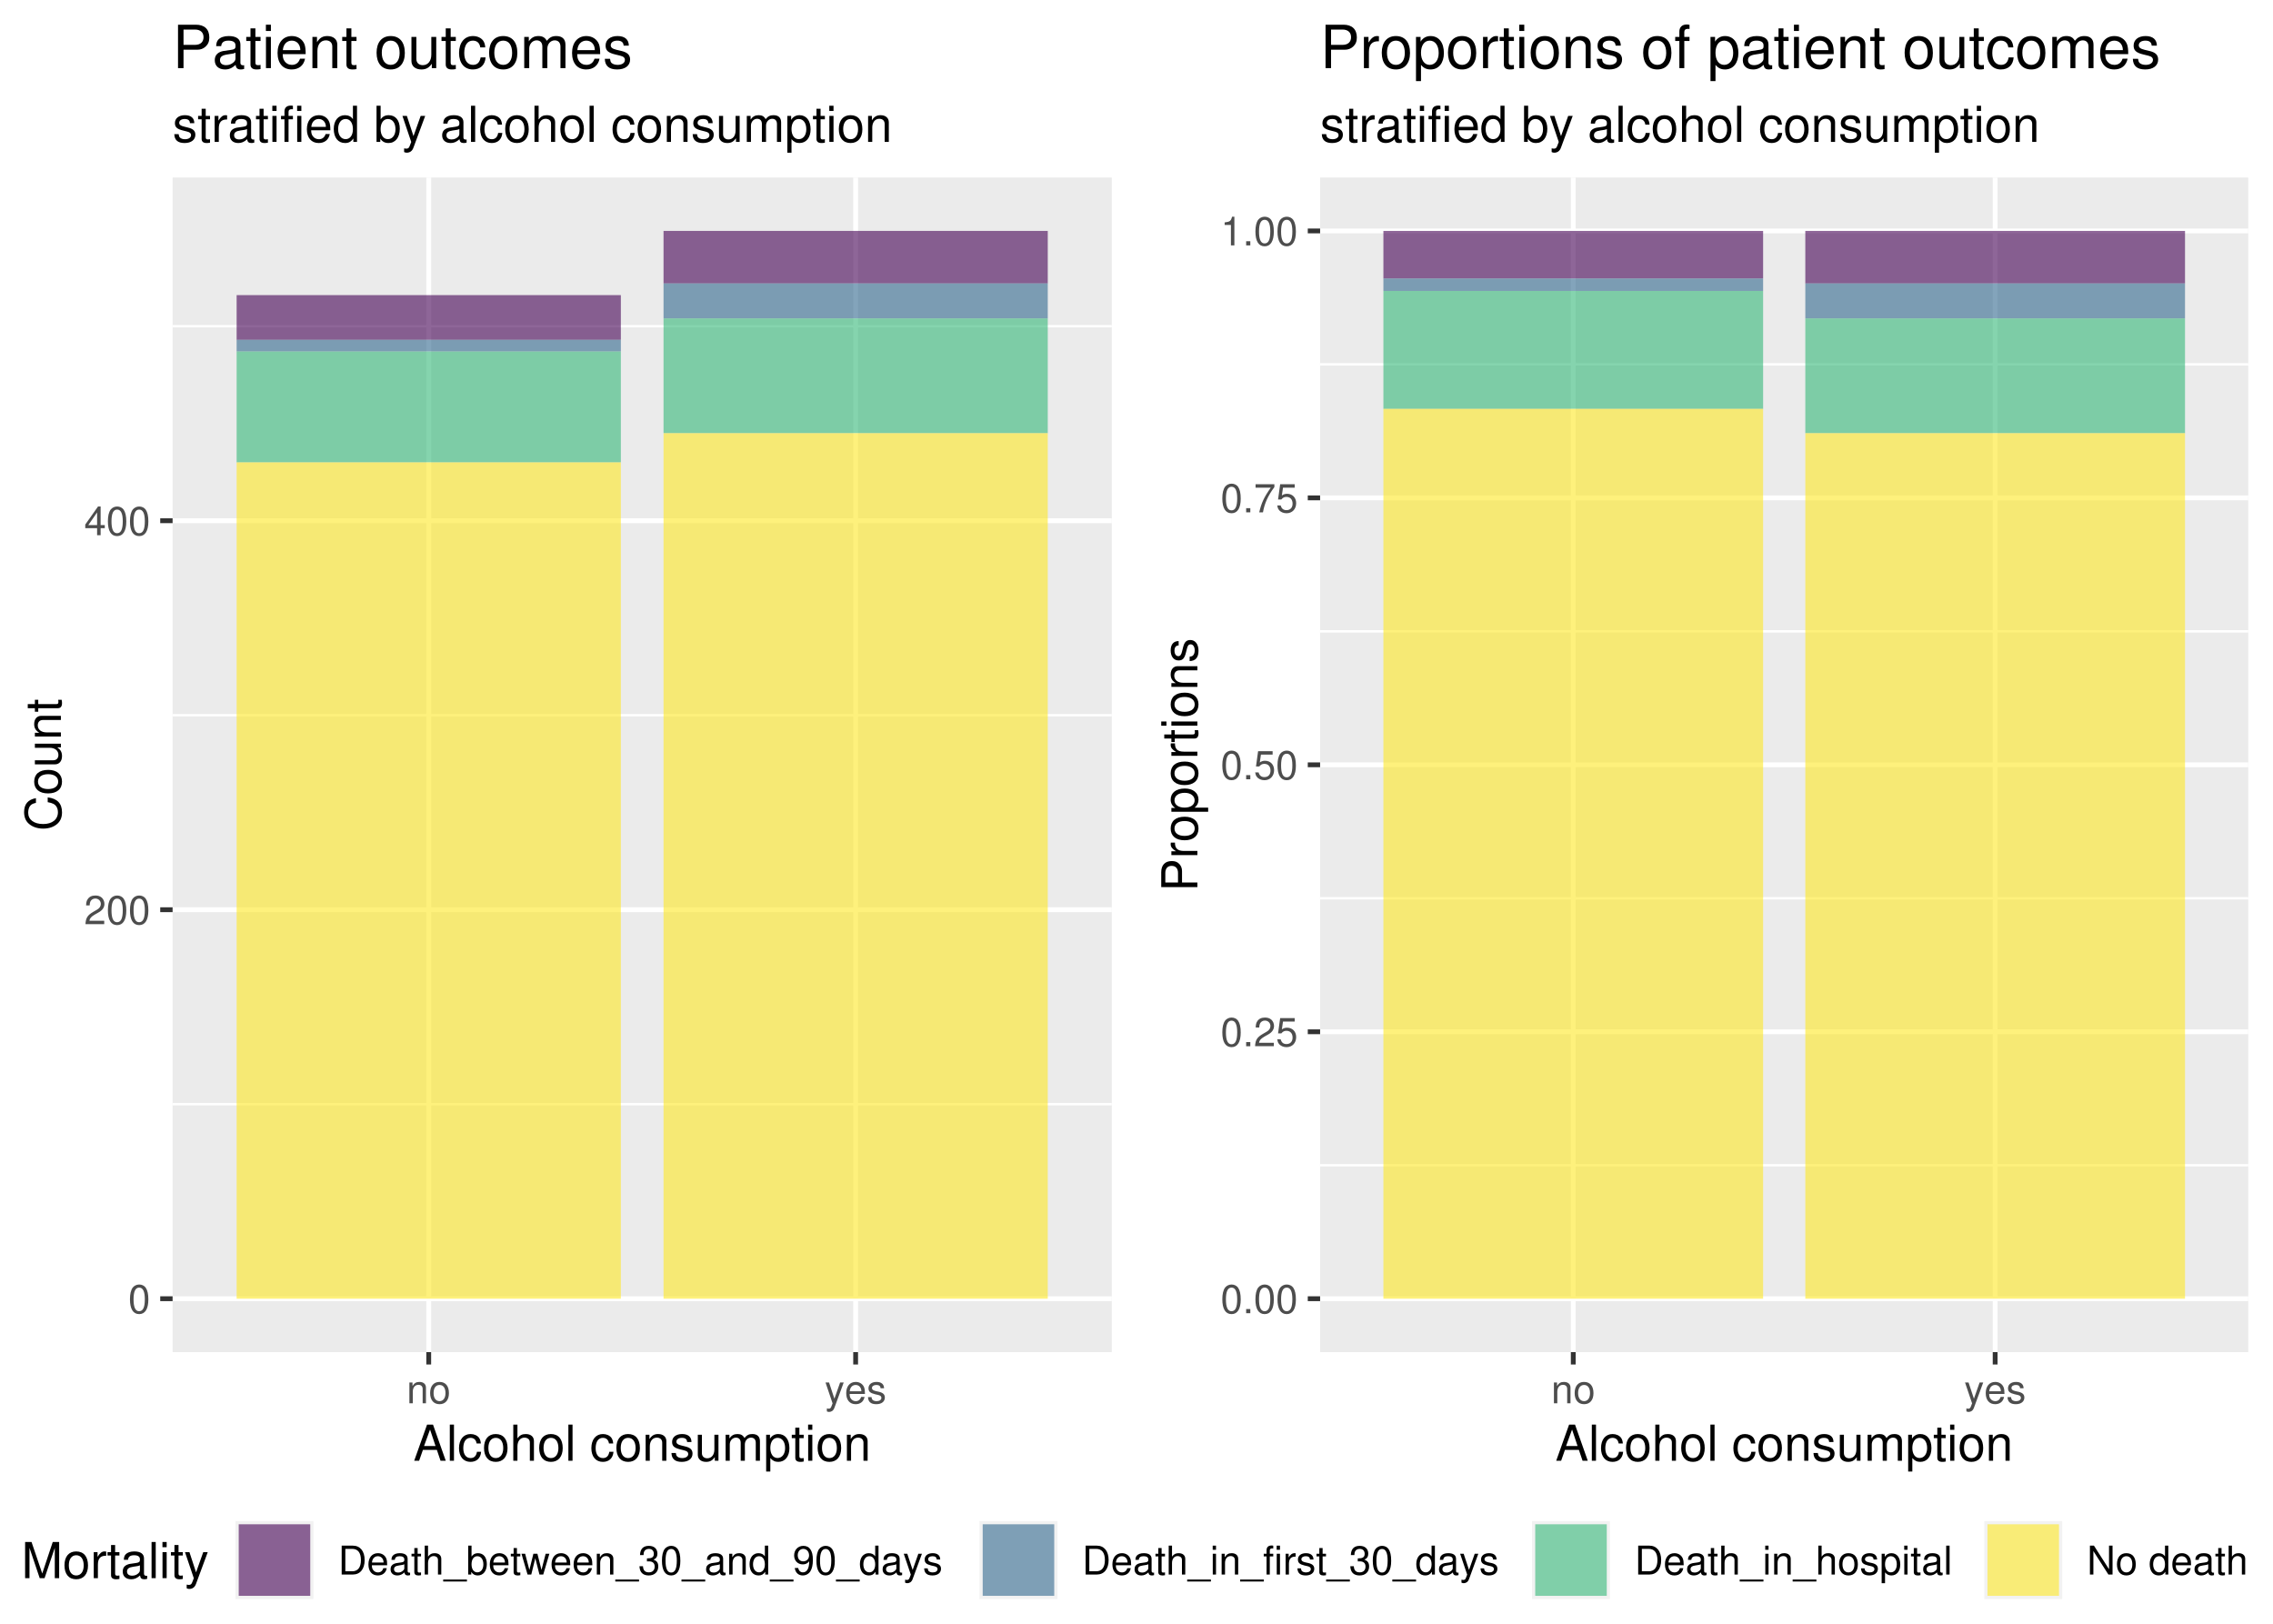 <?xml version="1.0" encoding="UTF-8"?>
<svg xmlns="http://www.w3.org/2000/svg" xmlns:xlink="http://www.w3.org/1999/xlink" width="504pt" height="360pt" viewBox="0 0 504 360" version="1.1">
<defs>
<g>
<symbol overflow="visible" id="glyph0-0">
<path style="stroke:none;" d=""/>
</symbol>
<symbol overflow="visible" id="glyph0-1">
<path style="stroke:none;" d="M 2.422 -6.359 C 1.844 -6.359 1.312 -6.094 0.984 -5.672 C 0.578 -5.109 0.375 -4.25 0.375 -3.078 C 0.375 -0.938 1.078 0.203 2.422 0.203 C 3.734 0.203 4.453 -0.938 4.453 -3.031 C 4.453 -4.25 4.266 -5.078 3.859 -5.672 C 3.531 -6.109 3.016 -6.359 2.422 -6.359 Z M 2.422 -5.672 C 3.25 -5.672 3.672 -4.828 3.672 -3.094 C 3.672 -1.281 3.266 -0.438 2.406 -0.438 C 1.578 -0.438 1.172 -1.312 1.172 -3.062 C 1.172 -4.828 1.578 -5.672 2.422 -5.672 Z M 2.422 -5.672 "/>
</symbol>
<symbol overflow="visible" id="glyph0-2">
<path style="stroke:none;" d="M 4.453 -0.766 L 1.172 -0.766 C 1.25 -1.297 1.531 -1.625 2.297 -2.094 L 3.172 -2.594 C 4.047 -3.062 4.5 -3.719 4.5 -4.5 C 4.5 -5.031 4.281 -5.531 3.922 -5.875 C 3.547 -6.203 3.094 -6.359 2.5 -6.359 C 1.703 -6.359 1.125 -6.078 0.781 -5.531 C 0.547 -5.203 0.453 -4.797 0.438 -4.156 L 1.219 -4.156 C 1.234 -4.594 1.297 -4.844 1.406 -5.062 C 1.594 -5.438 2 -5.688 2.469 -5.688 C 3.172 -5.688 3.703 -5.172 3.703 -4.484 C 3.703 -3.969 3.406 -3.531 2.859 -3.219 L 2.047 -2.75 C 0.75 -2 0.375 -1.406 0.297 -0.016 L 4.453 -0.016 Z M 4.453 -0.766 "/>
</symbol>
<symbol overflow="visible" id="glyph0-3">
<path style="stroke:none;" d="M 2.875 -1.547 L 2.875 0 L 3.656 0 L 3.656 -1.547 L 4.578 -1.547 L 4.578 -2.234 L 3.656 -2.234 L 3.656 -6.359 L 3.078 -6.359 L 0.25 -2.359 L 0.25 -1.547 Z M 2.875 -2.234 L 0.922 -2.234 L 2.875 -5.047 Z M 2.875 -2.234 "/>
</symbol>
<symbol overflow="visible" id="glyph0-4">
<path style="stroke:none;" d="M 0.609 -4.609 L 0.609 0 L 1.359 0 L 1.359 -2.547 C 1.359 -3.484 1.844 -4.094 2.609 -4.094 C 3.188 -4.094 3.547 -3.75 3.547 -3.188 L 3.547 0 L 4.281 0 L 4.281 -3.484 C 4.281 -4.25 3.719 -4.734 2.828 -4.734 C 2.141 -4.734 1.703 -4.484 1.297 -3.828 L 1.297 -4.609 Z M 0.609 -4.609 "/>
</symbol>
<symbol overflow="visible" id="glyph0-5">
<path style="stroke:none;" d="M 2.391 -4.734 C 1.094 -4.734 0.312 -3.812 0.312 -2.266 C 0.312 -0.719 1.094 0.203 2.406 0.203 C 3.703 0.203 4.484 -0.719 4.484 -2.234 C 4.484 -3.828 3.734 -4.734 2.391 -4.734 Z M 2.406 -4.062 C 3.234 -4.062 3.719 -3.391 3.719 -2.25 C 3.719 -1.156 3.203 -0.469 2.406 -0.469 C 1.578 -0.469 1.078 -1.156 1.078 -2.266 C 1.078 -3.391 1.578 -4.062 2.406 -4.062 Z M 2.406 -4.062 "/>
</symbol>
<symbol overflow="visible" id="glyph0-6">
<path style="stroke:none;" d="M 3.406 -4.609 L 2.141 -1.016 L 0.953 -4.609 L 0.172 -4.609 L 1.734 0.016 L 1.453 0.75 C 1.328 1.078 1.172 1.203 0.859 1.203 C 0.734 1.203 0.641 1.172 0.469 1.141 L 0.469 1.797 C 0.625 1.875 0.781 1.922 0.969 1.922 C 1.203 1.922 1.453 1.844 1.656 1.703 C 1.875 1.531 2.016 1.344 2.156 0.969 L 4.203 -4.609 Z M 3.406 -4.609 "/>
</symbol>
<symbol overflow="visible" id="glyph0-7">
<path style="stroke:none;" d="M 4.516 -2.062 C 4.516 -2.766 4.453 -3.188 4.328 -3.531 C 4.031 -4.281 3.328 -4.734 2.469 -4.734 C 1.172 -4.734 0.359 -3.766 0.359 -2.25 C 0.359 -0.719 1.141 0.203 2.453 0.203 C 3.5 0.203 4.234 -0.391 4.422 -1.406 L 3.672 -1.406 C 3.469 -0.797 3.062 -0.469 2.469 -0.469 C 2 -0.469 1.609 -0.688 1.359 -1.078 C 1.188 -1.344 1.125 -1.594 1.125 -2.062 Z M 1.141 -2.656 C 1.203 -3.516 1.719 -4.062 2.453 -4.062 C 3.203 -4.062 3.719 -3.484 3.719 -2.656 Z M 1.141 -2.656 "/>
</symbol>
<symbol overflow="visible" id="glyph0-8">
<path style="stroke:none;" d="M 3.859 -3.328 C 3.844 -4.234 3.25 -4.734 2.188 -4.734 C 1.109 -4.734 0.406 -4.188 0.406 -3.328 C 0.406 -2.609 0.781 -2.266 1.875 -2 L 2.562 -1.844 C 3.062 -1.719 3.266 -1.531 3.266 -1.203 C 3.266 -0.766 2.844 -0.469 2.203 -0.469 C 1.797 -0.469 1.469 -0.594 1.281 -0.781 C 1.172 -0.922 1.125 -1.047 1.078 -1.375 L 0.297 -1.375 C 0.328 -0.312 0.938 0.203 2.141 0.203 C 3.297 0.203 4.031 -0.375 4.031 -1.266 C 4.031 -1.938 3.656 -2.328 2.734 -2.547 L 2.031 -2.703 C 1.438 -2.844 1.172 -3.047 1.172 -3.375 C 1.172 -3.797 1.562 -4.062 2.156 -4.062 C 2.75 -4.062 3.062 -3.812 3.078 -3.328 Z M 3.859 -3.328 "/>
</symbol>
<symbol overflow="visible" id="glyph0-9">
<path style="stroke:none;" d="M 1.688 -0.922 L 0.766 -0.922 L 0.766 0 L 1.688 0 Z M 1.688 -0.922 "/>
</symbol>
<symbol overflow="visible" id="glyph0-10">
<path style="stroke:none;" d="M 4.188 -6.234 L 0.969 -6.234 L 0.5 -2.844 L 1.219 -2.844 C 1.578 -3.266 1.875 -3.422 2.359 -3.422 C 3.203 -3.422 3.719 -2.844 3.719 -1.922 C 3.719 -1.031 3.203 -0.484 2.359 -0.484 C 1.688 -0.484 1.266 -0.828 1.078 -1.531 L 0.312 -1.531 C 0.406 -1.016 0.5 -0.781 0.688 -0.547 C 1.031 -0.078 1.672 0.203 2.375 0.203 C 3.641 0.203 4.516 -0.719 4.516 -2.031 C 4.516 -3.266 3.688 -4.109 2.5 -4.109 C 2.062 -4.109 1.703 -4 1.344 -3.734 L 1.594 -5.469 L 4.188 -5.469 Z M 4.188 -6.234 "/>
</symbol>
<symbol overflow="visible" id="glyph0-11">
<path style="stroke:none;" d="M 4.578 -6.234 L 0.406 -6.234 L 0.406 -5.469 L 3.781 -5.469 C 2.281 -3.359 1.688 -2.047 1.219 0 L 2.047 0 C 2.391 -2 3.172 -3.719 4.578 -5.594 Z M 4.578 -6.234 "/>
</symbol>
<symbol overflow="visible" id="glyph0-12">
<path style="stroke:none;" d="M 2.281 -4.531 L 2.281 0 L 3.047 0 L 3.047 -6.359 L 2.547 -6.359 C 2.266 -5.391 2.094 -5.25 0.891 -5.094 L 0.891 -4.531 Z M 2.281 -4.531 "/>
</symbol>
<symbol overflow="visible" id="glyph0-13">
<path style="stroke:none;" d="M 0.781 0 L 3.25 0 C 4.875 0 5.875 -1.219 5.875 -3.203 C 5.875 -5.203 4.875 -6.406 3.25 -6.406 L 0.781 -6.406 Z M 1.594 -0.719 L 1.594 -5.688 L 3.109 -5.688 C 4.375 -5.688 5.047 -4.844 5.047 -3.203 C 5.047 -1.578 4.375 -0.719 3.109 -0.719 Z M 1.594 -0.719 "/>
</symbol>
<symbol overflow="visible" id="glyph0-14">
<path style="stroke:none;" d="M 4.703 -0.438 C 4.625 -0.406 4.594 -0.406 4.547 -0.406 C 4.297 -0.406 4.156 -0.547 4.156 -0.781 L 4.156 -3.484 C 4.156 -4.297 3.547 -4.734 2.422 -4.734 C 1.734 -4.734 1.203 -4.547 0.891 -4.203 C 0.672 -3.969 0.594 -3.703 0.578 -3.25 L 1.312 -3.25 C 1.375 -3.812 1.703 -4.062 2.391 -4.062 C 3.062 -4.062 3.422 -3.812 3.422 -3.375 L 3.422 -3.188 C 3.406 -2.875 3.25 -2.75 2.656 -2.672 C 1.625 -2.547 1.453 -2.5 1.172 -2.391 C 0.641 -2.156 0.375 -1.766 0.375 -1.156 C 0.375 -0.328 0.953 0.203 1.875 0.203 C 2.469 0.203 2.922 0 3.453 -0.469 C 3.5 0 3.734 0.203 4.203 0.203 C 4.359 0.203 4.453 0.188 4.703 0.125 Z M 3.422 -1.453 C 3.422 -1.203 3.359 -1.062 3.125 -0.859 C 2.828 -0.578 2.469 -0.438 2.047 -0.438 C 1.469 -0.438 1.141 -0.719 1.141 -1.172 C 1.141 -1.656 1.453 -1.906 2.25 -2.016 C 3.031 -2.125 3.172 -2.156 3.422 -2.281 Z M 3.422 -1.453 "/>
</symbol>
<symbol overflow="visible" id="glyph0-15">
<path style="stroke:none;" d="M 2.234 -4.609 L 1.484 -4.609 L 1.484 -5.875 L 0.75 -5.875 L 0.75 -4.609 L 0.125 -4.609 L 0.125 -4.016 L 0.75 -4.016 L 0.75 -0.531 C 0.75 -0.047 1.062 0.203 1.641 0.203 C 1.828 0.203 1.984 0.188 2.234 0.141 L 2.234 -0.469 C 2.125 -0.453 2.031 -0.438 1.875 -0.438 C 1.562 -0.438 1.484 -0.531 1.484 -0.859 L 1.484 -4.016 L 2.234 -4.016 Z M 2.234 -4.609 "/>
</symbol>
<symbol overflow="visible" id="glyph0-16">
<path style="stroke:none;" d="M 0.609 -6.406 L 0.609 0 L 1.344 0 L 1.344 -2.547 C 1.344 -3.484 1.844 -4.094 2.594 -4.094 C 2.844 -4.094 3.062 -4.031 3.25 -3.891 C 3.453 -3.734 3.547 -3.516 3.547 -3.188 L 3.547 0 L 4.281 0 L 4.281 -3.484 C 4.281 -4.25 3.719 -4.734 2.828 -4.734 C 2.172 -4.734 1.781 -4.547 1.344 -3.969 L 1.344 -6.406 Z M 0.609 -6.406 "/>
</symbol>
<symbol overflow="visible" id="glyph0-17">
<path style="stroke:none;" d="M 5.078 1.109 L -0.188 1.109 L -0.188 1.547 L 5.078 1.547 Z M 5.078 1.109 "/>
</symbol>
<symbol overflow="visible" id="glyph0-18">
<path style="stroke:none;" d="M 0.469 -6.406 L 0.469 0 L 1.141 0 L 1.141 -0.594 C 1.484 -0.047 1.953 0.203 2.594 0.203 C 3.812 0.203 4.594 -0.797 4.594 -2.328 C 4.594 -3.812 3.859 -4.734 2.625 -4.734 C 2 -4.734 1.547 -4.5 1.203 -3.984 L 1.203 -6.406 Z M 2.484 -4.062 C 3.312 -4.062 3.828 -3.344 3.828 -2.25 C 3.828 -1.203 3.297 -0.484 2.484 -0.484 C 1.703 -0.484 1.203 -1.188 1.203 -2.266 C 1.203 -3.359 1.703 -4.062 2.484 -4.062 Z M 2.484 -4.062 "/>
</symbol>
<symbol overflow="visible" id="glyph0-19">
<path style="stroke:none;" d="M 4.875 0 L 6.234 -4.609 L 5.406 -4.609 L 4.484 -1.016 L 3.578 -4.609 L 2.688 -4.609 L 1.797 -1.016 L 0.859 -4.609 L 0.047 -4.609 L 1.391 0 L 2.219 0 L 3.109 -3.609 L 4.031 0 Z M 4.875 0 "/>
</symbol>
<symbol overflow="visible" id="glyph0-20">
<path style="stroke:none;" d="M 1.938 -2.922 L 2.359 -2.922 C 3.203 -2.922 3.656 -2.531 3.656 -1.766 C 3.656 -0.969 3.172 -0.484 2.375 -0.484 C 1.516 -0.484 1.109 -0.922 1.062 -1.844 L 0.281 -1.844 C 0.312 -1.344 0.406 -1 0.547 -0.719 C 0.875 -0.109 1.484 0.203 2.344 0.203 C 3.625 0.203 4.453 -0.578 4.453 -1.781 C 4.453 -2.594 4.141 -3.031 3.391 -3.297 C 3.969 -3.531 4.266 -3.969 4.266 -4.609 C 4.266 -5.703 3.547 -6.359 2.359 -6.359 C 1.109 -6.359 0.438 -5.656 0.406 -4.312 L 1.188 -4.312 C 1.203 -4.703 1.234 -4.922 1.328 -5.109 C 1.5 -5.469 1.891 -5.688 2.375 -5.688 C 3.062 -5.688 3.469 -5.266 3.469 -4.578 C 3.469 -4.141 3.312 -3.859 2.969 -3.719 C 2.766 -3.625 2.484 -3.594 1.938 -3.578 Z M 1.938 -2.922 "/>
</symbol>
<symbol overflow="visible" id="glyph0-21">
<path style="stroke:none;" d="M 4.359 -6.406 L 3.625 -6.406 L 3.625 -4.031 C 3.312 -4.5 2.828 -4.734 2.203 -4.734 C 1.016 -4.734 0.234 -3.781 0.234 -2.312 C 0.234 -0.75 0.984 0.203 2.234 0.203 C 2.875 0.203 3.312 -0.031 3.703 -0.609 L 3.703 0 L 4.359 0 Z M 2.328 -4.062 C 3.125 -4.062 3.625 -3.359 3.625 -2.25 C 3.625 -1.188 3.109 -0.484 2.344 -0.484 C 1.531 -0.484 1 -1.203 1 -2.266 C 1 -3.344 1.531 -4.062 2.328 -4.062 Z M 2.328 -4.062 "/>
</symbol>
<symbol overflow="visible" id="glyph0-22">
<path style="stroke:none;" d="M 0.469 -1.453 C 0.609 -0.406 1.281 0.203 2.234 0.203 C 2.922 0.203 3.547 -0.125 3.922 -0.703 C 4.297 -1.328 4.484 -2.109 4.484 -3.25 C 4.484 -4.328 4.312 -5 3.953 -5.562 C 3.609 -6.094 3.062 -6.359 2.375 -6.359 C 1.188 -6.359 0.328 -5.469 0.328 -4.234 C 0.328 -3.062 1.125 -2.25 2.25 -2.25 C 2.844 -2.25 3.281 -2.453 3.672 -2.938 C 3.672 -1.359 3.172 -0.484 2.281 -0.484 C 1.734 -0.484 1.359 -0.828 1.234 -1.453 Z M 2.359 -5.688 C 3.094 -5.688 3.641 -5.078 3.641 -4.25 C 3.641 -3.469 3.109 -2.922 2.344 -2.922 C 1.594 -2.922 1.125 -3.453 1.125 -4.297 C 1.125 -5.109 1.641 -5.688 2.359 -5.688 Z M 2.359 -5.688 "/>
</symbol>
<symbol overflow="visible" id="glyph0-23">
<path style="stroke:none;" d="M 1.312 -4.609 L 0.594 -4.609 L 0.594 0 L 1.312 0 Z M 1.312 -6.406 L 0.578 -6.406 L 0.578 -5.484 L 1.312 -5.484 Z M 1.312 -6.406 "/>
</symbol>
<symbol overflow="visible" id="glyph0-24">
<path style="stroke:none;" d="M 2.266 -4.609 L 1.5 -4.609 L 1.5 -5.328 C 1.5 -5.641 1.672 -5.797 2.016 -5.797 C 2.078 -5.797 2.109 -5.797 2.266 -5.781 L 2.266 -6.391 C 2.109 -6.438 2 -6.438 1.859 -6.438 C 1.172 -6.438 0.781 -6.047 0.781 -5.391 L 0.781 -4.609 L 0.156 -4.609 L 0.156 -4.016 L 0.781 -4.016 L 0.781 0 L 1.5 0 L 1.5 -4.016 L 2.266 -4.016 Z M 2.266 -4.609 "/>
</symbol>
<symbol overflow="visible" id="glyph0-25">
<path style="stroke:none;" d="M 0.609 -4.609 L 0.609 0 L 1.344 0 L 1.344 -2.391 C 1.359 -3.5 1.812 -4 2.828 -3.969 L 2.828 -4.719 C 2.703 -4.734 2.625 -4.734 2.547 -4.734 C 2.062 -4.734 1.703 -4.453 1.281 -3.781 L 1.281 -4.609 Z M 0.609 -4.609 "/>
</symbol>
<symbol overflow="visible" id="glyph0-26">
<path style="stroke:none;" d="M 0.469 1.922 L 1.219 1.922 L 1.219 -0.484 C 1.594 -0.016 2.031 0.203 2.625 0.203 C 3.828 0.203 4.594 -0.75 4.594 -2.219 C 4.594 -3.781 3.844 -4.734 2.625 -4.734 C 2 -4.734 1.5 -4.453 1.156 -3.922 L 1.156 -4.609 L 0.469 -4.609 Z M 2.5 -4.062 C 3.312 -4.062 3.828 -3.344 3.828 -2.25 C 3.828 -1.203 3.297 -0.484 2.5 -0.484 C 1.719 -0.484 1.219 -1.188 1.219 -2.266 C 1.219 -3.359 1.719 -4.062 2.5 -4.062 Z M 2.5 -4.062 "/>
</symbol>
<symbol overflow="visible" id="glyph0-27">
<path style="stroke:none;" d="M 1.344 -6.406 L 0.594 -6.406 L 0.594 0 L 1.344 0 Z M 1.344 -6.406 "/>
</symbol>
<symbol overflow="visible" id="glyph0-28">
<path style="stroke:none;" d="M 5.688 -6.406 L 4.906 -6.406 L 4.906 -1.172 L 1.562 -6.406 L 0.672 -6.406 L 0.672 0 L 1.438 0 L 1.438 -5.203 L 4.766 0 L 5.688 0 Z M 5.688 -6.406 "/>
</symbol>
<symbol overflow="visible" id="glyph0-29">
<path style="stroke:none;" d=""/>
</symbol>
<symbol overflow="visible" id="glyph1-0">
<path style="stroke:none;" d=""/>
</symbol>
<symbol overflow="visible" id="glyph1-1">
<path style="stroke:none;" d="M 5.219 -2.406 L 6.031 0 L 7.188 0 L 4.359 -8.016 L 3.047 -8.016 L 0.188 0 L 1.281 0 L 2.125 -2.406 Z M 4.922 -3.266 L 2.375 -3.266 L 3.703 -6.922 Z M 4.922 -3.266 "/>
</symbol>
<symbol overflow="visible" id="glyph1-2">
<path style="stroke:none;" d="M 1.672 -8.016 L 0.75 -8.016 L 0.75 0 L 1.672 0 Z M 1.672 -8.016 "/>
</symbol>
<symbol overflow="visible" id="glyph1-3">
<path style="stroke:none;" d="M 5.188 -3.828 C 5.141 -4.391 5.016 -4.75 4.797 -5.078 C 4.406 -5.609 3.703 -5.922 2.906 -5.922 C 1.344 -5.922 0.344 -4.703 0.344 -2.781 C 0.344 -0.922 1.328 0.25 2.891 0.25 C 4.266 0.25 5.141 -0.578 5.25 -1.984 L 4.328 -1.984 C 4.172 -1.062 3.703 -0.594 2.922 -0.594 C 1.906 -0.594 1.297 -1.422 1.297 -2.781 C 1.297 -4.219 1.891 -5.078 2.891 -5.078 C 3.656 -5.078 4.141 -4.625 4.25 -3.828 Z M 5.188 -3.828 "/>
</symbol>
<symbol overflow="visible" id="glyph1-4">
<path style="stroke:none;" d="M 2.984 -5.922 C 1.359 -5.922 0.391 -4.781 0.391 -2.844 C 0.391 -0.891 1.359 0.25 3 0.25 C 4.625 0.25 5.609 -0.906 5.609 -2.797 C 5.609 -4.797 4.656 -5.922 2.984 -5.922 Z M 3 -5.078 C 4.031 -5.078 4.656 -4.234 4.656 -2.812 C 4.656 -1.438 4.016 -0.594 3 -0.594 C 1.984 -0.594 1.359 -1.438 1.359 -2.844 C 1.359 -4.234 1.984 -5.078 3 -5.078 Z M 3 -5.078 "/>
</symbol>
<symbol overflow="visible" id="glyph1-5">
<path style="stroke:none;" d="M 0.766 -8.016 L 0.766 0 L 1.688 0 L 1.688 -3.172 C 1.688 -4.359 2.297 -5.125 3.25 -5.125 C 3.547 -5.125 3.844 -5.031 4.062 -4.875 C 4.328 -4.672 4.438 -4.406 4.438 -4 L 4.438 0 L 5.344 0 L 5.344 -4.359 C 5.344 -5.328 4.656 -5.922 3.531 -5.922 C 2.719 -5.922 2.219 -5.672 1.688 -4.969 L 1.688 -8.016 Z M 0.766 -8.016 "/>
</symbol>
<symbol overflow="visible" id="glyph1-6">
<path style="stroke:none;" d=""/>
</symbol>
<symbol overflow="visible" id="glyph1-7">
<path style="stroke:none;" d="M 0.766 -5.766 L 0.766 0 L 1.688 0 L 1.688 -3.172 C 1.688 -4.359 2.312 -5.125 3.25 -5.125 C 3.984 -5.125 4.438 -4.688 4.438 -4 L 4.438 0 L 5.359 0 L 5.359 -4.359 C 5.359 -5.312 4.641 -5.922 3.531 -5.922 C 2.672 -5.922 2.125 -5.594 1.609 -4.797 L 1.609 -5.766 Z M 0.766 -5.766 "/>
</symbol>
<symbol overflow="visible" id="glyph1-8">
<path style="stroke:none;" d="M 4.812 -4.156 C 4.812 -5.297 4.062 -5.922 2.734 -5.922 C 1.391 -5.922 0.516 -5.234 0.516 -4.172 C 0.516 -3.266 0.984 -2.844 2.344 -2.516 L 3.203 -2.297 C 3.844 -2.141 4.094 -1.906 4.094 -1.5 C 4.094 -0.953 3.547 -0.594 2.75 -0.594 C 2.25 -0.594 1.844 -0.734 1.609 -0.984 C 1.469 -1.141 1.391 -1.312 1.344 -1.719 L 0.375 -1.719 C 0.422 -0.391 1.172 0.25 2.672 0.25 C 4.125 0.25 5.047 -0.469 5.047 -1.578 C 5.047 -2.438 4.562 -2.906 3.422 -3.172 L 2.547 -3.391 C 1.797 -3.562 1.469 -3.812 1.469 -4.219 C 1.469 -4.75 1.953 -5.078 2.688 -5.078 C 3.438 -5.078 3.828 -4.766 3.844 -4.156 Z M 4.812 -4.156 "/>
</symbol>
<symbol overflow="visible" id="glyph1-9">
<path style="stroke:none;" d="M 5.297 0 L 5.297 -5.766 L 4.391 -5.766 L 4.391 -2.5 C 4.391 -1.312 3.766 -0.547 2.812 -0.547 C 2.094 -0.547 1.625 -0.984 1.625 -1.688 L 1.625 -5.766 L 0.719 -5.766 L 0.719 -1.312 C 0.719 -0.359 1.438 0.25 2.547 0.25 C 3.406 0.25 3.938 -0.047 4.484 -0.797 L 4.484 0 Z M 5.297 0 "/>
</symbol>
<symbol overflow="visible" id="glyph1-10">
<path style="stroke:none;" d="M 0.766 -5.766 L 0.766 0 L 1.688 0 L 1.688 -3.625 C 1.688 -4.453 2.297 -5.125 3.047 -5.125 C 3.734 -5.125 4.109 -4.703 4.109 -3.969 L 4.109 0 L 5.031 0 L 5.031 -3.625 C 5.031 -4.453 5.641 -5.125 6.391 -5.125 C 7.062 -5.125 7.453 -4.703 7.453 -3.969 L 7.453 0 L 8.375 0 L 8.375 -4.328 C 8.375 -5.359 7.781 -5.922 6.703 -5.922 C 5.938 -5.922 5.484 -5.703 4.938 -5.047 C 4.594 -5.672 4.141 -5.922 3.391 -5.922 C 2.625 -5.922 2.094 -5.641 1.609 -4.953 L 1.609 -5.766 Z M 0.766 -5.766 "/>
</symbol>
<symbol overflow="visible" id="glyph1-11">
<path style="stroke:none;" d="M 0.594 2.391 L 1.516 2.391 L 1.516 -0.609 C 2 -0.016 2.547 0.25 3.281 0.25 C 4.781 0.25 5.75 -0.953 5.75 -2.781 C 5.75 -4.719 4.812 -5.922 3.281 -5.922 C 2.5 -5.922 1.875 -5.578 1.438 -4.891 L 1.438 -5.766 L 0.594 -5.766 Z M 3.125 -5.078 C 4.141 -5.078 4.797 -4.188 4.797 -2.812 C 4.797 -1.5 4.125 -0.609 3.125 -0.609 C 2.141 -0.609 1.516 -1.484 1.516 -2.844 C 1.516 -4.188 2.141 -5.078 3.125 -5.078 Z M 3.125 -5.078 "/>
</symbol>
<symbol overflow="visible" id="glyph1-12">
<path style="stroke:none;" d="M 2.797 -5.766 L 1.844 -5.766 L 1.844 -7.344 L 0.938 -7.344 L 0.938 -5.766 L 0.156 -5.766 L 0.156 -5.016 L 0.938 -5.016 L 0.938 -0.656 C 0.938 -0.062 1.328 0.25 2.047 0.25 C 2.281 0.25 2.484 0.234 2.797 0.172 L 2.797 -0.594 C 2.656 -0.562 2.547 -0.547 2.359 -0.547 C 1.953 -0.547 1.844 -0.656 1.844 -1.062 L 1.844 -5.016 L 2.797 -5.016 Z M 2.797 -5.766 "/>
</symbol>
<symbol overflow="visible" id="glyph1-13">
<path style="stroke:none;" d="M 1.656 -5.766 L 0.734 -5.766 L 0.734 0 L 1.656 0 Z M 1.656 -8.016 L 0.719 -8.016 L 0.719 -6.859 L 1.656 -6.859 Z M 1.656 -8.016 "/>
</symbol>
<symbol overflow="visible" id="glyph1-14">
<path style="stroke:none;" d="M 0.766 -5.766 L 0.766 0 L 1.688 0 L 1.688 -2.984 C 1.688 -4.375 2.266 -5 3.531 -4.969 L 3.531 -5.891 C 3.375 -5.922 3.281 -5.922 3.172 -5.922 C 2.578 -5.922 2.141 -5.578 1.609 -4.719 L 1.609 -5.766 Z M 0.766 -5.766 "/>
</symbol>
<symbol overflow="visible" id="glyph1-15">
<path style="stroke:none;" d="M 5.891 -0.531 C 5.781 -0.516 5.734 -0.516 5.688 -0.516 C 5.375 -0.516 5.188 -0.688 5.188 -0.969 L 5.188 -4.359 C 5.188 -5.375 4.438 -5.922 3.031 -5.922 C 2.172 -5.922 1.5 -5.688 1.109 -5.266 C 0.844 -4.969 0.734 -4.625 0.719 -4.062 L 1.641 -4.062 C 1.719 -4.766 2.141 -5.078 2.984 -5.078 C 3.828 -5.078 4.281 -4.781 4.281 -4.219 L 4.281 -3.984 C 4.266 -3.594 4.062 -3.438 3.328 -3.344 C 2.031 -3.172 1.828 -3.141 1.469 -2.984 C 0.797 -2.703 0.469 -2.203 0.469 -1.453 C 0.469 -0.406 1.188 0.25 2.359 0.25 C 3.078 0.25 3.656 0 4.312 -0.594 C 4.375 0 4.656 0.25 5.266 0.25 C 5.453 0.25 5.578 0.234 5.891 0.156 Z M 4.281 -1.812 C 4.281 -1.5 4.188 -1.312 3.922 -1.062 C 3.547 -0.719 3.094 -0.547 2.547 -0.547 C 1.844 -0.547 1.422 -0.891 1.422 -1.469 C 1.422 -2.078 1.812 -2.391 2.812 -2.531 C 3.781 -2.656 3.969 -2.703 4.281 -2.844 Z M 4.281 -1.812 "/>
</symbol>
<symbol overflow="visible" id="glyph1-16">
<path style="stroke:none;" d="M 2.844 -5.766 L 1.875 -5.766 L 1.875 -6.672 C 1.875 -7.047 2.094 -7.25 2.516 -7.25 C 2.594 -7.25 2.625 -7.25 2.844 -7.234 L 2.844 -8 C 2.625 -8.047 2.516 -8.047 2.328 -8.047 C 1.469 -8.047 0.969 -7.562 0.969 -6.75 L 0.969 -5.766 L 0.203 -5.766 L 0.203 -5.016 L 0.969 -5.016 L 0.969 0 L 1.875 0 L 1.875 -5.016 L 2.844 -5.016 Z M 2.844 -5.766 "/>
</symbol>
<symbol overflow="visible" id="glyph1-17">
<path style="stroke:none;" d="M 5.641 -2.578 C 5.641 -3.453 5.578 -3.984 5.406 -4.406 C 5.031 -5.359 4.156 -5.922 3.078 -5.922 C 1.469 -5.922 0.438 -4.703 0.438 -2.812 C 0.438 -0.906 1.438 0.25 3.062 0.25 C 4.375 0.25 5.297 -0.5 5.516 -1.75 L 4.594 -1.75 C 4.344 -0.984 3.828 -0.594 3.094 -0.594 C 2.516 -0.594 2.016 -0.859 1.703 -1.344 C 1.484 -1.672 1.406 -2 1.391 -2.578 Z M 1.422 -3.328 C 1.5 -4.391 2.141 -5.078 3.062 -5.078 C 4 -5.078 4.656 -4.359 4.656 -3.328 Z M 1.422 -3.328 "/>
</symbol>
<symbol overflow="visible" id="glyph1-18">
<path style="stroke:none;" d="M 5.438 -8.016 L 4.531 -8.016 L 4.531 -5.031 C 4.141 -5.625 3.531 -5.922 2.766 -5.922 C 1.266 -5.922 0.281 -4.734 0.281 -2.891 C 0.281 -0.953 1.234 0.25 2.797 0.25 C 3.594 0.25 4.141 -0.047 4.625 -0.766 L 4.625 0 L 5.438 0 Z M 2.922 -5.078 C 3.906 -5.078 4.531 -4.203 4.531 -2.812 C 4.531 -1.484 3.891 -0.609 2.922 -0.609 C 1.906 -0.609 1.25 -1.5 1.25 -2.844 C 1.25 -4.188 1.906 -5.078 2.922 -5.078 Z M 2.922 -5.078 "/>
</symbol>
<symbol overflow="visible" id="glyph1-19">
<path style="stroke:none;" d="M 0.594 -8.016 L 0.594 0 L 1.422 0 L 1.422 -0.734 C 1.859 -0.062 2.438 0.25 3.25 0.25 C 4.766 0.25 5.75 -0.984 5.75 -2.906 C 5.75 -4.781 4.812 -5.922 3.281 -5.922 C 2.5 -5.922 1.938 -5.625 1.5 -4.984 L 1.5 -8.016 Z M 3.109 -5.078 C 4.141 -5.078 4.797 -4.188 4.797 -2.812 C 4.797 -1.5 4.109 -0.609 3.109 -0.609 C 2.141 -0.609 1.5 -1.484 1.5 -2.844 C 1.5 -4.188 2.141 -5.078 3.109 -5.078 Z M 3.109 -5.078 "/>
</symbol>
<symbol overflow="visible" id="glyph1-20">
<path style="stroke:none;" d="M 4.266 -5.766 L 2.672 -1.281 L 1.203 -5.766 L 0.219 -5.766 L 2.172 0.016 L 1.812 0.938 C 1.656 1.344 1.469 1.5 1.078 1.5 C 0.922 1.5 0.797 1.469 0.594 1.438 L 0.594 2.25 C 0.781 2.359 0.969 2.391 1.203 2.391 C 1.5 2.391 1.828 2.297 2.062 2.125 C 2.359 1.906 2.516 1.672 2.688 1.203 L 5.266 -5.766 Z M 4.266 -5.766 "/>
</symbol>
<symbol overflow="visible" id="glyph1-21">
<path style="stroke:none;" d="M 5.141 0 L 7.406 -6.719 L 7.406 0 L 8.375 0 L 8.375 -8.016 L 6.953 -8.016 L 4.625 -1.031 L 2.25 -8.016 L 0.828 -8.016 L 0.828 0 L 1.797 0 L 1.797 -6.719 L 4.062 0 Z M 5.141 0 "/>
</symbol>
<symbol overflow="visible" id="glyph2-0">
<path style="stroke:none;" d=""/>
</symbol>
<symbol overflow="visible" id="glyph2-1">
<path style="stroke:none;" d="M -5.531 -7.281 C -7.297 -6.969 -8.156 -5.953 -8.156 -4.188 C -8.156 -3.109 -7.812 -2.25 -7.156 -1.656 C -6.359 -0.922 -5.219 -0.531 -3.922 -0.531 C -2.594 -0.531 -1.469 -0.938 -0.688 -1.688 C -0.047 -2.312 0.25 -3.109 0.25 -4.141 C 0.25 -6.109 -0.797 -7.203 -2.922 -7.453 L -2.922 -6.391 C -2.375 -6.297 -2 -6.188 -1.688 -6.031 C -1.016 -5.703 -0.656 -5.016 -0.656 -4.156 C -0.656 -2.562 -1.922 -1.547 -3.922 -1.547 C -5.984 -1.547 -7.25 -2.516 -7.25 -4.062 C -7.25 -4.719 -7.062 -5.328 -6.75 -5.656 C -6.469 -5.953 -6.141 -6.109 -5.531 -6.234 Z M -5.531 -7.281 "/>
</symbol>
<symbol overflow="visible" id="glyph2-2">
<path style="stroke:none;" d="M -5.922 -2.984 C -5.922 -1.359 -4.781 -0.391 -2.844 -0.391 C -0.891 -0.391 0.25 -1.359 0.25 -3 C 0.25 -4.625 -0.906 -5.609 -2.797 -5.609 C -4.797 -5.609 -5.922 -4.656 -5.922 -2.984 Z M -5.078 -3 C -5.078 -4.031 -4.234 -4.656 -2.812 -4.656 C -1.438 -4.656 -0.594 -4.016 -0.594 -3 C -0.594 -1.984 -1.438 -1.359 -2.844 -1.359 C -4.234 -1.359 -5.078 -1.984 -5.078 -3 Z M -5.078 -3 "/>
</symbol>
<symbol overflow="visible" id="glyph2-3">
<path style="stroke:none;" d="M 0 -5.297 L -5.766 -5.297 L -5.766 -4.391 L -2.5 -4.391 C -1.312 -4.391 -0.547 -3.766 -0.547 -2.812 C -0.547 -2.094 -0.984 -1.625 -1.688 -1.625 L -5.766 -1.625 L -5.766 -0.719 L -1.312 -0.719 C -0.359 -0.719 0.25 -1.438 0.25 -2.547 C 0.25 -3.406 -0.047 -3.938 -0.797 -4.484 L 0 -4.484 Z M 0 -5.297 "/>
</symbol>
<symbol overflow="visible" id="glyph2-4">
<path style="stroke:none;" d="M -5.766 -0.766 L 0 -0.766 L 0 -1.688 L -3.172 -1.688 C -4.359 -1.688 -5.125 -2.312 -5.125 -3.25 C -5.125 -3.984 -4.688 -4.438 -4 -4.438 L 0 -4.438 L 0 -5.359 L -4.359 -5.359 C -5.312 -5.359 -5.922 -4.641 -5.922 -3.531 C -5.922 -2.672 -5.594 -2.125 -4.797 -1.609 L -5.766 -1.609 Z M -5.766 -0.766 "/>
</symbol>
<symbol overflow="visible" id="glyph2-5">
<path style="stroke:none;" d="M -5.766 -2.797 L -5.766 -1.844 L -7.344 -1.844 L -7.344 -0.938 L -5.766 -0.938 L -5.766 -0.156 L -5.016 -0.156 L -5.016 -0.938 L -0.656 -0.938 C -0.062 -0.938 0.25 -1.328 0.25 -2.047 C 0.25 -2.281 0.234 -2.484 0.172 -2.797 L -0.594 -2.797 C -0.562 -2.656 -0.547 -2.547 -0.547 -2.359 C -0.547 -1.953 -0.656 -1.844 -1.062 -1.844 L -5.016 -1.844 L -5.016 -2.797 Z M -5.766 -2.797 "/>
</symbol>
<symbol overflow="visible" id="glyph2-6">
<path style="stroke:none;" d="M -3.406 -2.031 L -3.406 -4.547 C -3.406 -5.172 -3.594 -5.672 -3.969 -6.094 C -4.406 -6.578 -4.922 -6.781 -5.672 -6.781 C -7.172 -6.781 -8.016 -5.891 -8.016 -4.312 L -8.016 -1 L 0 -1 L 0 -2.031 Z M -4.297 -2.031 L -7.109 -2.031 L -7.109 -4.156 C -7.109 -5.141 -6.594 -5.719 -5.703 -5.719 C -4.828 -5.719 -4.297 -5.141 -4.297 -4.156 Z M -4.297 -2.031 "/>
</symbol>
<symbol overflow="visible" id="glyph2-7">
<path style="stroke:none;" d="M -5.766 -0.766 L 0 -0.766 L 0 -1.688 L -2.984 -1.688 C -4.375 -1.688 -5 -2.266 -4.969 -3.531 L -5.891 -3.531 C -5.922 -3.375 -5.922 -3.281 -5.922 -3.172 C -5.922 -2.578 -5.578 -2.141 -4.719 -1.609 L -5.766 -1.609 Z M -5.766 -0.766 "/>
</symbol>
<symbol overflow="visible" id="glyph2-8">
<path style="stroke:none;" d="M 2.391 -0.594 L 2.391 -1.516 L -0.609 -1.516 C -0.016 -2 0.25 -2.547 0.25 -3.281 C 0.25 -4.781 -0.953 -5.75 -2.781 -5.75 C -4.719 -5.75 -5.922 -4.812 -5.922 -3.281 C -5.922 -2.5 -5.578 -1.875 -4.891 -1.438 L -5.766 -1.438 L -5.766 -0.594 Z M -5.078 -3.125 C -5.078 -4.141 -4.188 -4.797 -2.812 -4.797 C -1.5 -4.797 -0.609 -4.125 -0.609 -3.125 C -0.609 -2.141 -1.484 -1.516 -2.844 -1.516 C -4.188 -1.516 -5.078 -2.141 -5.078 -3.125 Z M -5.078 -3.125 "/>
</symbol>
<symbol overflow="visible" id="glyph2-9">
<path style="stroke:none;" d="M -5.766 -1.656 L -5.766 -0.734 L 0 -0.734 L 0 -1.656 Z M -8.016 -1.656 L -8.016 -0.719 L -6.859 -0.719 L -6.859 -1.656 Z M -8.016 -1.656 "/>
</symbol>
<symbol overflow="visible" id="glyph2-10">
<path style="stroke:none;" d="M -4.156 -4.812 C -5.297 -4.812 -5.922 -4.062 -5.922 -2.734 C -5.922 -1.391 -5.234 -0.516 -4.172 -0.516 C -3.266 -0.516 -2.844 -0.984 -2.516 -2.344 L -2.297 -3.203 C -2.141 -3.844 -1.906 -4.094 -1.5 -4.094 C -0.953 -4.094 -0.594 -3.547 -0.594 -2.75 C -0.594 -2.25 -0.734 -1.844 -0.984 -1.609 C -1.141 -1.469 -1.312 -1.391 -1.719 -1.344 L -1.719 -0.375 C -0.391 -0.422 0.25 -1.172 0.25 -2.672 C 0.25 -4.125 -0.469 -5.047 -1.578 -5.047 C -2.438 -5.047 -2.906 -4.562 -3.172 -3.422 L -3.391 -2.547 C -3.562 -1.797 -3.812 -1.469 -4.219 -1.469 C -4.75 -1.469 -5.078 -1.953 -5.078 -2.688 C -5.078 -3.438 -4.766 -3.828 -4.156 -3.844 Z M -4.156 -4.812 "/>
</symbol>
<symbol overflow="visible" id="glyph3-0">
<path style="stroke:none;" d=""/>
</symbol>
<symbol overflow="visible" id="glyph3-1">
<path style="stroke:none;" d="M 2.422 -4.078 L 5.453 -4.078 C 6.203 -4.078 6.797 -4.297 7.312 -4.766 C 7.891 -5.297 8.141 -5.922 8.141 -6.797 C 8.141 -8.609 7.078 -9.625 5.172 -9.625 L 1.203 -9.625 L 1.203 0 L 2.422 0 Z M 2.422 -5.156 L 2.422 -8.547 L 4.984 -8.547 C 6.172 -8.547 6.859 -7.906 6.859 -6.859 C 6.859 -5.797 6.172 -5.156 4.984 -5.156 Z M 2.422 -5.156 "/>
</symbol>
<symbol overflow="visible" id="glyph3-2">
<path style="stroke:none;" d="M 7.062 -0.641 C 6.938 -0.625 6.891 -0.625 6.828 -0.625 C 6.438 -0.625 6.234 -0.812 6.234 -1.156 L 6.234 -5.234 C 6.234 -6.453 5.328 -7.109 3.625 -7.109 C 2.609 -7.109 1.812 -6.828 1.328 -6.312 C 1.016 -5.953 0.891 -5.562 0.859 -4.875 L 1.969 -4.875 C 2.062 -5.719 2.562 -6.094 3.594 -6.094 C 4.594 -6.094 5.141 -5.734 5.141 -5.062 L 5.141 -4.781 C 5.125 -4.297 4.891 -4.125 3.984 -4.016 C 2.422 -3.812 2.188 -3.766 1.766 -3.594 C 0.969 -3.25 0.547 -2.641 0.547 -1.75 C 0.547 -0.484 1.422 0.297 2.828 0.297 C 3.703 0.297 4.391 0 5.172 -0.719 C 5.25 0 5.594 0.297 6.312 0.297 C 6.547 0.297 6.688 0.281 7.062 0.188 Z M 5.141 -2.172 C 5.141 -1.812 5.031 -1.578 4.703 -1.281 C 4.25 -0.875 3.703 -0.656 3.062 -0.656 C 2.203 -0.656 1.703 -1.062 1.703 -1.766 C 1.703 -2.5 2.172 -2.859 3.359 -3.031 C 4.547 -3.188 4.766 -3.25 5.141 -3.422 Z M 5.141 -2.172 "/>
</symbol>
<symbol overflow="visible" id="glyph3-3">
<path style="stroke:none;" d="M 3.359 -6.922 L 2.219 -6.922 L 2.219 -8.812 L 1.125 -8.812 L 1.125 -6.922 L 0.188 -6.922 L 0.188 -6.016 L 1.125 -6.016 L 1.125 -0.797 C 1.125 -0.078 1.594 0.297 2.453 0.297 C 2.75 0.297 2.984 0.281 3.359 0.219 L 3.359 -0.719 C 3.188 -0.672 3.047 -0.656 2.828 -0.656 C 2.344 -0.656 2.219 -0.797 2.219 -1.281 L 2.219 -6.016 L 3.359 -6.016 Z M 3.359 -6.922 "/>
</symbol>
<symbol overflow="visible" id="glyph3-4">
<path style="stroke:none;" d="M 1.984 -6.922 L 0.891 -6.922 L 0.891 0 L 1.984 0 Z M 1.984 -9.625 L 0.875 -9.625 L 0.875 -8.234 L 1.984 -8.234 Z M 1.984 -9.625 "/>
</symbol>
<symbol overflow="visible" id="glyph3-5">
<path style="stroke:none;" d="M 6.766 -3.094 C 6.766 -4.141 6.688 -4.781 6.5 -5.297 C 6.047 -6.438 4.984 -7.109 3.703 -7.109 C 1.766 -7.109 0.531 -5.656 0.531 -3.359 C 0.531 -1.078 1.719 0.297 3.672 0.297 C 5.25 0.297 6.344 -0.594 6.625 -2.094 L 5.516 -2.094 C 5.219 -1.188 4.594 -0.719 3.703 -0.719 C 3.016 -0.719 2.422 -1.031 2.047 -1.609 C 1.781 -2 1.688 -2.406 1.672 -3.094 Z M 1.703 -3.984 C 1.797 -5.266 2.578 -6.094 3.688 -6.094 C 4.812 -6.094 5.578 -5.234 5.578 -3.984 Z M 1.703 -3.984 "/>
</symbol>
<symbol overflow="visible" id="glyph3-6">
<path style="stroke:none;" d="M 0.922 -6.922 L 0.922 0 L 2.031 0 L 2.031 -3.812 C 2.031 -5.234 2.766 -6.156 3.906 -6.156 C 4.781 -6.156 5.328 -5.625 5.328 -4.797 L 5.328 0 L 6.438 0 L 6.438 -5.234 C 6.438 -6.375 5.578 -7.109 4.234 -7.109 C 3.203 -7.109 2.547 -6.719 1.938 -5.75 L 1.938 -6.922 Z M 0.922 -6.922 "/>
</symbol>
<symbol overflow="visible" id="glyph3-7">
<path style="stroke:none;" d=""/>
</symbol>
<symbol overflow="visible" id="glyph3-8">
<path style="stroke:none;" d="M 3.594 -7.109 C 1.641 -7.109 0.469 -5.734 0.469 -3.406 C 0.469 -1.062 1.641 0.297 3.609 0.297 C 5.562 0.297 6.734 -1.078 6.734 -3.359 C 6.734 -5.75 5.594 -7.109 3.594 -7.109 Z M 3.609 -6.094 C 4.844 -6.094 5.578 -5.078 5.578 -3.359 C 5.578 -1.734 4.812 -0.719 3.609 -0.719 C 2.375 -0.719 1.625 -1.734 1.625 -3.406 C 1.625 -5.078 2.375 -6.094 3.609 -6.094 Z M 3.609 -6.094 "/>
</symbol>
<symbol overflow="visible" id="glyph3-9">
<path style="stroke:none;" d="M 6.359 0 L 6.359 -6.922 L 5.266 -6.922 L 5.266 -3 C 5.266 -1.578 4.531 -0.656 3.375 -0.656 C 2.516 -0.656 1.953 -1.188 1.953 -2.016 L 1.953 -6.922 L 0.859 -6.922 L 0.859 -1.578 C 0.859 -0.438 1.719 0.297 3.062 0.297 C 4.078 0.297 4.734 -0.047 5.375 -0.969 L 5.375 0 Z M 6.359 0 "/>
</symbol>
<symbol overflow="visible" id="glyph3-10">
<path style="stroke:none;" d="M 6.219 -4.594 C 6.172 -5.266 6.016 -5.703 5.75 -6.094 C 5.281 -6.734 4.453 -7.109 3.484 -7.109 C 1.609 -7.109 0.406 -5.641 0.406 -3.344 C 0.406 -1.109 1.594 0.297 3.469 0.297 C 5.125 0.297 6.172 -0.688 6.297 -2.375 L 5.188 -2.375 C 5 -1.266 4.438 -0.719 3.5 -0.719 C 2.281 -0.719 1.562 -1.703 1.562 -3.344 C 1.562 -5.062 2.266 -6.094 3.469 -6.094 C 4.391 -6.094 4.984 -5.562 5.109 -4.594 Z M 6.219 -4.594 "/>
</symbol>
<symbol overflow="visible" id="glyph3-11">
<path style="stroke:none;" d="M 0.922 -6.922 L 0.922 0 L 2.031 0 L 2.031 -4.344 C 2.031 -5.344 2.766 -6.156 3.656 -6.156 C 4.469 -6.156 4.938 -5.656 4.938 -4.766 L 4.938 0 L 6.047 0 L 6.047 -4.344 C 6.047 -5.344 6.766 -6.156 7.672 -6.156 C 8.469 -6.156 8.953 -5.641 8.953 -4.766 L 8.953 0 L 10.062 0 L 10.062 -5.188 C 10.062 -6.438 9.344 -7.109 8.047 -7.109 C 7.125 -7.109 6.578 -6.844 5.922 -6.062 C 5.516 -6.797 4.969 -7.109 4.062 -7.109 C 3.141 -7.109 2.516 -6.766 1.938 -5.938 L 1.938 -6.922 Z M 0.922 -6.922 "/>
</symbol>
<symbol overflow="visible" id="glyph3-12">
<path style="stroke:none;" d="M 5.781 -4.984 C 5.766 -6.344 4.875 -7.109 3.281 -7.109 C 1.656 -7.109 0.625 -6.281 0.625 -5 C 0.625 -3.922 1.172 -3.406 2.812 -3.016 L 3.844 -2.766 C 4.609 -2.578 4.906 -2.297 4.906 -1.812 C 4.906 -1.156 4.266 -0.719 3.297 -0.719 C 2.703 -0.719 2.203 -0.891 1.922 -1.172 C 1.75 -1.375 1.672 -1.578 1.609 -2.062 L 0.453 -2.062 C 0.5 -0.469 1.406 0.297 3.203 0.297 C 4.953 0.297 6.062 -0.547 6.062 -1.891 C 6.062 -2.922 5.484 -3.484 4.109 -3.812 L 3.047 -4.062 C 2.156 -4.281 1.766 -4.562 1.766 -5.062 C 1.766 -5.703 2.344 -6.094 3.234 -6.094 C 4.125 -6.094 4.594 -5.719 4.625 -4.984 Z M 5.781 -4.984 "/>
</symbol>
<symbol overflow="visible" id="glyph3-13">
<path style="stroke:none;" d="M 0.906 -6.922 L 0.906 0 L 2.016 0 L 2.016 -3.594 C 2.031 -5.25 2.719 -6 4.234 -5.953 L 4.234 -7.078 C 4.047 -7.109 3.953 -7.109 3.812 -7.109 C 3.109 -7.109 2.562 -6.688 1.922 -5.672 L 1.922 -6.922 Z M 0.906 -6.922 "/>
</symbol>
<symbol overflow="visible" id="glyph3-14">
<path style="stroke:none;" d="M 0.719 2.875 L 1.828 2.875 L 1.828 -0.719 C 2.406 -0.016 3.047 0.297 3.953 0.297 C 5.75 0.297 6.906 -1.141 6.906 -3.344 C 6.906 -5.672 5.766 -7.109 3.938 -7.109 C 3 -7.109 2.25 -6.688 1.734 -5.875 L 1.734 -6.922 L 0.719 -6.922 Z M 3.75 -6.094 C 4.969 -6.094 5.75 -5.016 5.75 -3.359 C 5.75 -1.797 4.953 -0.719 3.75 -0.719 C 2.578 -0.719 1.828 -1.781 1.828 -3.406 C 1.828 -5.031 2.578 -6.094 3.75 -6.094 Z M 3.75 -6.094 "/>
</symbol>
<symbol overflow="visible" id="glyph3-15">
<path style="stroke:none;" d="M 3.406 -6.922 L 2.25 -6.922 L 2.25 -8 C 2.25 -8.469 2.516 -8.703 3.031 -8.703 C 3.109 -8.703 3.156 -8.703 3.406 -8.688 L 3.406 -9.594 C 3.156 -9.656 3.016 -9.672 2.781 -9.672 C 1.766 -9.672 1.156 -9.078 1.156 -8.094 L 1.156 -6.922 L 0.234 -6.922 L 0.234 -6.016 L 1.156 -6.016 L 1.156 0 L 2.25 0 L 2.25 -6.016 L 3.406 -6.016 Z M 3.406 -6.922 "/>
</symbol>
</g>
<clipPath id="clip1">
  <path d="M 0 0 L 252 0 L 252 331.762 L 0 331.762 Z M 0 0 "/>
</clipPath>
<clipPath id="clip2">
  <path d="M 38.27 39.359 L 246.523 39.359 L 246.523 299.777 L 38.27 299.777 Z M 38.27 39.359 "/>
</clipPath>
<clipPath id="clip3">
  <path d="M 38.27 244 L 246.523 244 L 246.523 246 L 38.27 246 Z M 38.27 244 "/>
</clipPath>
<clipPath id="clip4">
  <path d="M 38.27 158 L 246.523 158 L 246.523 159 L 38.27 159 Z M 38.27 158 "/>
</clipPath>
<clipPath id="clip5">
  <path d="M 38.27 72 L 246.523 72 L 246.523 73 L 38.27 73 Z M 38.27 72 "/>
</clipPath>
<clipPath id="clip6">
  <path d="M 38.27 287 L 246.523 287 L 246.523 289 L 38.27 289 Z M 38.27 287 "/>
</clipPath>
<clipPath id="clip7">
  <path d="M 38.27 201 L 246.523 201 L 246.523 203 L 38.27 203 Z M 38.27 201 "/>
</clipPath>
<clipPath id="clip8">
  <path d="M 38.27 114 L 246.523 114 L 246.523 116 L 38.27 116 Z M 38.27 114 "/>
</clipPath>
<clipPath id="clip9">
  <path d="M 94 39.359 L 96 39.359 L 96 299.777 L 94 299.777 Z M 94 39.359 "/>
</clipPath>
<clipPath id="clip10">
  <path d="M 189 39.359 L 191 39.359 L 191 299.777 L 189 299.777 Z M 189 39.359 "/>
</clipPath>
<clipPath id="clip11">
  <path d="M 252 0 L 504 0 L 504 331.762 L 252 331.762 Z M 252 0 "/>
</clipPath>
<clipPath id="clip12">
  <path d="M 292.715 39.359 L 498.52 39.359 L 498.52 299.777 L 292.715 299.777 Z M 292.715 39.359 "/>
</clipPath>
<clipPath id="clip13">
  <path d="M 292.715 258 L 498.52 258 L 498.52 259 L 292.715 259 Z M 292.715 258 "/>
</clipPath>
<clipPath id="clip14">
  <path d="M 292.715 198 L 498.52 198 L 498.52 200 L 292.715 200 Z M 292.715 198 "/>
</clipPath>
<clipPath id="clip15">
  <path d="M 292.715 139 L 498.52 139 L 498.52 141 L 292.715 141 Z M 292.715 139 "/>
</clipPath>
<clipPath id="clip16">
  <path d="M 292.715 80 L 498.52 80 L 498.52 82 L 292.715 82 Z M 292.715 80 "/>
</clipPath>
<clipPath id="clip17">
  <path d="M 292.715 287 L 498.52 287 L 498.52 289 L 292.715 289 Z M 292.715 287 "/>
</clipPath>
<clipPath id="clip18">
  <path d="M 292.715 228 L 498.52 228 L 498.52 230 L 292.715 230 Z M 292.715 228 "/>
</clipPath>
<clipPath id="clip19">
  <path d="M 292.715 169 L 498.52 169 L 498.52 171 L 292.715 171 Z M 292.715 169 "/>
</clipPath>
<clipPath id="clip20">
  <path d="M 292.715 109 L 498.52 109 L 498.52 111 L 292.715 111 Z M 292.715 109 "/>
</clipPath>
<clipPath id="clip21">
  <path d="M 292.715 50 L 498.52 50 L 498.52 52 L 292.715 52 Z M 292.715 50 "/>
</clipPath>
<clipPath id="clip22">
  <path d="M 348 39.359 L 350 39.359 L 350 299.777 L 348 299.777 Z M 348 39.359 "/>
</clipPath>
<clipPath id="clip23">
  <path d="M 441 39.359 L 443 39.359 L 443 299.777 L 441 299.777 Z M 441 39.359 "/>
</clipPath>
</defs>
<g id="surface74">
<rect x="0" y="0" width="504" height="360" style="fill:rgb(100%,100%,100%);fill-opacity:1;stroke:none;"/>
<g clip-path="url(#clip1)" clip-rule="nonzero">
<path style="fill-rule:nonzero;fill:rgb(100%,100%,100%);fill-opacity:1;stroke-width:1.067;stroke-linecap:round;stroke-linejoin:round;stroke:rgb(100%,100%,100%);stroke-opacity:1;stroke-miterlimit:10;" d="M 0 331.762 L 252 331.762 L 252 0 L 0 0 Z M 0 331.762 "/>
</g>
<g clip-path="url(#clip2)" clip-rule="nonzero">
<path style=" stroke:none;fill-rule:nonzero;fill:rgb(92.157%,92.157%,92.157%);fill-opacity:1;" d="M 38.27 299.777 L 246.523 299.777 L 246.523 39.359 L 38.27 39.359 Z M 38.27 299.777 "/>
</g>
<g clip-path="url(#clip3)" clip-rule="nonzero">
<path style="fill:none;stroke-width:0.533;stroke-linecap:butt;stroke-linejoin:round;stroke:rgb(100%,100%,100%);stroke-opacity:1;stroke-miterlimit:10;" d="M 38.27 244.816 L 246.52 244.816 "/>
</g>
<g clip-path="url(#clip4)" clip-rule="nonzero">
<path style="fill:none;stroke-width:0.533;stroke-linecap:butt;stroke-linejoin:round;stroke:rgb(100%,100%,100%);stroke-opacity:1;stroke-miterlimit:10;" d="M 38.27 158.57 L 246.52 158.57 "/>
</g>
<g clip-path="url(#clip5)" clip-rule="nonzero">
<path style="fill:none;stroke-width:0.533;stroke-linecap:butt;stroke-linejoin:round;stroke:rgb(100%,100%,100%);stroke-opacity:1;stroke-miterlimit:10;" d="M 38.27 72.328 L 246.52 72.328 "/>
</g>
<g clip-path="url(#clip6)" clip-rule="nonzero">
<path style="fill:none;stroke-width:1.067;stroke-linecap:butt;stroke-linejoin:round;stroke:rgb(100%,100%,100%);stroke-opacity:1;stroke-miterlimit:10;" d="M 38.27 287.938 L 246.52 287.938 "/>
</g>
<g clip-path="url(#clip7)" clip-rule="nonzero">
<path style="fill:none;stroke-width:1.067;stroke-linecap:butt;stroke-linejoin:round;stroke:rgb(100%,100%,100%);stroke-opacity:1;stroke-miterlimit:10;" d="M 38.27 201.695 L 246.52 201.695 "/>
</g>
<g clip-path="url(#clip8)" clip-rule="nonzero">
<path style="fill:none;stroke-width:1.067;stroke-linecap:butt;stroke-linejoin:round;stroke:rgb(100%,100%,100%);stroke-opacity:1;stroke-miterlimit:10;" d="M 38.27 115.449 L 246.52 115.449 "/>
</g>
<g clip-path="url(#clip9)" clip-rule="nonzero">
<path style="fill:none;stroke-width:1.067;stroke-linecap:butt;stroke-linejoin:round;stroke:rgb(100%,100%,100%);stroke-opacity:1;stroke-miterlimit:10;" d="M 95.062 299.777 L 95.062 39.359 "/>
</g>
<g clip-path="url(#clip10)" clip-rule="nonzero">
<path style="fill:none;stroke-width:1.067;stroke-linecap:butt;stroke-linejoin:round;stroke:rgb(100%,100%,100%);stroke-opacity:1;stroke-miterlimit:10;" d="M 189.723 299.777 L 189.723 39.359 "/>
</g>
<path style=" stroke:none;fill-rule:nonzero;fill:rgb(26.667%,0.392%,32.941%);fill-opacity:0.6;" d="M 52.469 75.348 L 137.664 75.348 L 137.664 65.43 L 52.469 65.43 Z M 52.469 75.348 "/>
<path style=" stroke:none;fill-rule:nonzero;fill:rgb(19.216%,40.784%,55.686%);fill-opacity:0.6;" d="M 52.469 77.934 L 137.664 77.934 L 137.664 75.348 L 52.469 75.348 Z M 52.469 77.934 "/>
<path style=" stroke:none;fill-rule:nonzero;fill:rgb(20.784%,71.765%,47.451%);fill-opacity:0.6;" d="M 52.469 102.512 L 137.664 102.512 L 137.664 77.934 L 52.469 77.934 Z M 52.469 102.512 "/>
<path style=" stroke:none;fill-rule:nonzero;fill:rgb(99.216%,90.588%,14.51%);fill-opacity:0.6;" d="M 52.469 287.938 L 137.664 287.938 L 137.664 102.512 L 52.469 102.512 Z M 52.469 287.938 "/>
<path style=" stroke:none;fill-rule:nonzero;fill:rgb(26.667%,0.392%,32.941%);fill-opacity:0.6;" d="M 147.129 62.84 L 232.324 62.84 L 232.324 51.195 L 147.129 51.195 Z M 147.129 62.84 "/>
<path style=" stroke:none;fill-rule:nonzero;fill:rgb(19.216%,40.784%,55.686%);fill-opacity:0.6;" d="M 147.129 70.602 L 232.324 70.602 L 232.324 62.84 L 147.129 62.84 Z M 147.129 70.602 "/>
<path style=" stroke:none;fill-rule:nonzero;fill:rgb(20.784%,71.765%,47.451%);fill-opacity:0.6;" d="M 147.129 96.043 L 232.324 96.043 L 232.324 70.602 L 147.129 70.602 Z M 147.129 96.043 "/>
<path style=" stroke:none;fill-rule:nonzero;fill:rgb(99.216%,90.588%,14.51%);fill-opacity:0.6;" d="M 147.129 287.938 L 232.324 287.938 L 232.324 96.043 L 147.129 96.043 Z M 147.129 287.938 "/>
<g style="fill:rgb(30.196%,30.196%,30.196%);fill-opacity:1;">
  <use xlink:href="#glyph0-1" x="28.441" y="291.148"/>
</g>
<g style="fill:rgb(30.196%,30.196%,30.196%);fill-opacity:1;">
  <use xlink:href="#glyph0-2" x="18.656" y="204.902"/>
  <use xlink:href="#glyph0-1" x="23.549" y="204.902"/>
  <use xlink:href="#glyph0-1" x="28.442" y="204.902"/>
</g>
<g style="fill:rgb(30.196%,30.196%,30.196%);fill-opacity:1;">
  <use xlink:href="#glyph0-3" x="18.656" y="118.656"/>
  <use xlink:href="#glyph0-1" x="23.549" y="118.656"/>
  <use xlink:href="#glyph0-1" x="28.442" y="118.656"/>
</g>
<path style="fill:none;stroke-width:1.067;stroke-linecap:butt;stroke-linejoin:round;stroke:rgb(20%,20%,20%);stroke-opacity:1;stroke-miterlimit:10;" d="M 35.527 287.938 L 38.27 287.938 "/>
<path style="fill:none;stroke-width:1.067;stroke-linecap:butt;stroke-linejoin:round;stroke:rgb(20%,20%,20%);stroke-opacity:1;stroke-miterlimit:10;" d="M 35.527 201.695 L 38.27 201.695 "/>
<path style="fill:none;stroke-width:1.067;stroke-linecap:butt;stroke-linejoin:round;stroke:rgb(20%,20%,20%);stroke-opacity:1;stroke-miterlimit:10;" d="M 35.527 115.449 L 38.27 115.449 "/>
<path style="fill:none;stroke-width:1.067;stroke-linecap:butt;stroke-linejoin:round;stroke:rgb(20%,20%,20%);stroke-opacity:1;stroke-miterlimit:10;" d="M 95.062 302.516 L 95.062 299.777 "/>
<path style="fill:none;stroke-width:1.067;stroke-linecap:butt;stroke-linejoin:round;stroke:rgb(20%,20%,20%);stroke-opacity:1;stroke-miterlimit:10;" d="M 189.723 302.516 L 189.723 299.777 "/>
<g style="fill:rgb(30.196%,30.196%,30.196%);fill-opacity:1;">
  <use xlink:href="#glyph0-4" x="90.168" y="311.121"/>
  <use xlink:href="#glyph0-5" x="95.061" y="311.121"/>
</g>
<g style="fill:rgb(30.196%,30.196%,30.196%);fill-opacity:1;">
  <use xlink:href="#glyph0-6" x="182.875" y="311.121"/>
  <use xlink:href="#glyph0-7" x="187.275" y="311.121"/>
  <use xlink:href="#glyph0-8" x="192.168" y="311.121"/>
</g>
<g style="fill:rgb(0%,0%,0%);fill-opacity:1;">
  <use xlink:href="#glyph1-1" x="91.652" y="323.863"/>
  <use xlink:href="#glyph1-2" x="98.989" y="323.863"/>
  <use xlink:href="#glyph1-3" x="101.431" y="323.863"/>
  <use xlink:href="#glyph1-4" x="106.931" y="323.863"/>
  <use xlink:href="#glyph1-5" x="113.047" y="323.863"/>
  <use xlink:href="#glyph1-4" x="119.163" y="323.863"/>
  <use xlink:href="#glyph1-2" x="125.279" y="323.863"/>
  <use xlink:href="#glyph1-6" x="127.721" y="323.863"/>
  <use xlink:href="#glyph1-3" x="130.779" y="323.863"/>
  <use xlink:href="#glyph1-4" x="136.279" y="323.863"/>
  <use xlink:href="#glyph1-7" x="142.395" y="323.863"/>
  <use xlink:href="#glyph1-8" x="148.511" y="323.863"/>
  <use xlink:href="#glyph1-9" x="154.011" y="323.863"/>
  <use xlink:href="#glyph1-10" x="160.127" y="323.863"/>
  <use xlink:href="#glyph1-11" x="169.29" y="323.863"/>
  <use xlink:href="#glyph1-12" x="175.406" y="323.863"/>
  <use xlink:href="#glyph1-13" x="178.464" y="323.863"/>
  <use xlink:href="#glyph1-4" x="180.906" y="323.863"/>
  <use xlink:href="#glyph1-7" x="187.022" y="323.863"/>
</g>
<g style="fill:rgb(0%,0%,0%);fill-opacity:1;">
  <use xlink:href="#glyph2-1" x="13.5" y="184.242"/>
  <use xlink:href="#glyph2-2" x="13.5" y="176.3"/>
  <use xlink:href="#glyph2-3" x="13.5" y="170.184"/>
  <use xlink:href="#glyph2-4" x="13.5" y="164.068"/>
  <use xlink:href="#glyph2-5" x="13.5" y="157.952"/>
</g>
<g style="fill:rgb(0%,0%,0%);fill-opacity:1;">
  <use xlink:href="#glyph1-8" x="38.27" y="31.461"/>
  <use xlink:href="#glyph1-12" x="43.77" y="31.461"/>
  <use xlink:href="#glyph1-14" x="46.828" y="31.461"/>
  <use xlink:href="#glyph1-15" x="50.491" y="31.461"/>
  <use xlink:href="#glyph1-12" x="56.607" y="31.461"/>
  <use xlink:href="#glyph1-13" x="59.665" y="31.461"/>
  <use xlink:href="#glyph1-16" x="62.107" y="31.461"/>
  <use xlink:href="#glyph1-13" x="65.165" y="31.461"/>
  <use xlink:href="#glyph1-17" x="67.607" y="31.461"/>
  <use xlink:href="#glyph1-18" x="73.723" y="31.461"/>
  <use xlink:href="#glyph1-6" x="79.839" y="31.461"/>
  <use xlink:href="#glyph1-19" x="82.897" y="31.461"/>
  <use xlink:href="#glyph1-20" x="89.013" y="31.461"/>
  <use xlink:href="#glyph1-6" x="94.513" y="31.461"/>
  <use xlink:href="#glyph1-15" x="97.571" y="31.461"/>
  <use xlink:href="#glyph1-2" x="103.687" y="31.461"/>
  <use xlink:href="#glyph1-3" x="106.129" y="31.461"/>
  <use xlink:href="#glyph1-4" x="111.629" y="31.461"/>
  <use xlink:href="#glyph1-5" x="117.745" y="31.461"/>
  <use xlink:href="#glyph1-4" x="123.861" y="31.461"/>
  <use xlink:href="#glyph1-2" x="129.977" y="31.461"/>
  <use xlink:href="#glyph1-6" x="132.419" y="31.461"/>
  <use xlink:href="#glyph1-3" x="135.477" y="31.461"/>
  <use xlink:href="#glyph1-4" x="140.977" y="31.461"/>
  <use xlink:href="#glyph1-7" x="147.093" y="31.461"/>
  <use xlink:href="#glyph1-8" x="153.209" y="31.461"/>
  <use xlink:href="#glyph1-9" x="158.709" y="31.461"/>
  <use xlink:href="#glyph1-10" x="164.825" y="31.461"/>
  <use xlink:href="#glyph1-11" x="173.988" y="31.461"/>
  <use xlink:href="#glyph1-12" x="180.104" y="31.461"/>
  <use xlink:href="#glyph1-13" x="183.162" y="31.461"/>
  <use xlink:href="#glyph1-4" x="185.604" y="31.461"/>
  <use xlink:href="#glyph1-7" x="191.72" y="31.461"/>
</g>
<g style="fill:rgb(0%,0%,0%);fill-opacity:1;">
  <use xlink:href="#glyph3-1" x="38.27" y="15.102"/>
  <use xlink:href="#glyph3-2" x="47.074" y="15.102"/>
  <use xlink:href="#glyph3-3" x="54.413" y="15.102"/>
  <use xlink:href="#glyph3-4" x="58.083" y="15.102"/>
  <use xlink:href="#glyph3-5" x="61.013" y="15.102"/>
  <use xlink:href="#glyph3-6" x="68.352" y="15.102"/>
  <use xlink:href="#glyph3-3" x="75.692" y="15.102"/>
  <use xlink:href="#glyph3-7" x="79.361" y="15.102"/>
  <use xlink:href="#glyph3-8" x="83.031" y="15.102"/>
  <use xlink:href="#glyph3-9" x="90.37" y="15.102"/>
  <use xlink:href="#glyph3-3" x="97.709" y="15.102"/>
  <use xlink:href="#glyph3-10" x="101.379" y="15.102"/>
  <use xlink:href="#glyph3-8" x="107.979" y="15.102"/>
  <use xlink:href="#glyph3-11" x="115.318" y="15.102"/>
  <use xlink:href="#glyph3-5" x="126.314" y="15.102"/>
  <use xlink:href="#glyph3-12" x="133.653" y="15.102"/>
</g>
<g clip-path="url(#clip11)" clip-rule="nonzero">
<path style="fill-rule:nonzero;fill:rgb(100%,100%,100%);fill-opacity:1;stroke-width:1.067;stroke-linecap:round;stroke-linejoin:round;stroke:rgb(100%,100%,100%);stroke-opacity:1;stroke-miterlimit:10;" d="M 252 331.762 L 504 331.762 L 504 0 L 252 0 Z M 252 331.762 "/>
</g>
<g clip-path="url(#clip12)" clip-rule="nonzero">
<path style=" stroke:none;fill-rule:nonzero;fill:rgb(92.157%,92.157%,92.157%);fill-opacity:1;" d="M 292.715 299.777 L 498.52 299.777 L 498.52 39.359 L 292.715 39.359 Z M 292.715 299.777 "/>
</g>
<g clip-path="url(#clip13)" clip-rule="nonzero">
<path style="fill:none;stroke-width:0.533;stroke-linecap:butt;stroke-linejoin:round;stroke:rgb(100%,100%,100%);stroke-opacity:1;stroke-miterlimit:10;" d="M 292.715 258.348 L 498.52 258.348 "/>
</g>
<g clip-path="url(#clip14)" clip-rule="nonzero">
<path style="fill:none;stroke-width:0.533;stroke-linecap:butt;stroke-linejoin:round;stroke:rgb(100%,100%,100%);stroke-opacity:1;stroke-miterlimit:10;" d="M 292.715 199.16 L 498.52 199.16 "/>
</g>
<g clip-path="url(#clip15)" clip-rule="nonzero">
<path style="fill:none;stroke-width:0.533;stroke-linecap:butt;stroke-linejoin:round;stroke:rgb(100%,100%,100%);stroke-opacity:1;stroke-miterlimit:10;" d="M 292.715 139.977 L 498.52 139.977 "/>
</g>
<g clip-path="url(#clip16)" clip-rule="nonzero">
<path style="fill:none;stroke-width:0.533;stroke-linecap:butt;stroke-linejoin:round;stroke:rgb(100%,100%,100%);stroke-opacity:1;stroke-miterlimit:10;" d="M 292.715 80.789 L 498.52 80.789 "/>
</g>
<g clip-path="url(#clip17)" clip-rule="nonzero">
<path style="fill:none;stroke-width:1.067;stroke-linecap:butt;stroke-linejoin:round;stroke:rgb(100%,100%,100%);stroke-opacity:1;stroke-miterlimit:10;" d="M 292.715 287.938 L 498.52 287.938 "/>
</g>
<g clip-path="url(#clip18)" clip-rule="nonzero">
<path style="fill:none;stroke-width:1.067;stroke-linecap:butt;stroke-linejoin:round;stroke:rgb(100%,100%,100%);stroke-opacity:1;stroke-miterlimit:10;" d="M 292.715 228.754 L 498.52 228.754 "/>
</g>
<g clip-path="url(#clip19)" clip-rule="nonzero">
<path style="fill:none;stroke-width:1.067;stroke-linecap:butt;stroke-linejoin:round;stroke:rgb(100%,100%,100%);stroke-opacity:1;stroke-miterlimit:10;" d="M 292.715 169.566 L 498.52 169.566 "/>
</g>
<g clip-path="url(#clip20)" clip-rule="nonzero">
<path style="fill:none;stroke-width:1.067;stroke-linecap:butt;stroke-linejoin:round;stroke:rgb(100%,100%,100%);stroke-opacity:1;stroke-miterlimit:10;" d="M 292.715 110.383 L 498.52 110.383 "/>
</g>
<g clip-path="url(#clip21)" clip-rule="nonzero">
<path style="fill:none;stroke-width:1.067;stroke-linecap:butt;stroke-linejoin:round;stroke:rgb(100%,100%,100%);stroke-opacity:1;stroke-miterlimit:10;" d="M 292.715 51.195 L 498.52 51.195 "/>
</g>
<g clip-path="url(#clip22)" clip-rule="nonzero">
<path style="fill:none;stroke-width:1.067;stroke-linecap:butt;stroke-linejoin:round;stroke:rgb(100%,100%,100%);stroke-opacity:1;stroke-miterlimit:10;" d="M 348.844 299.777 L 348.844 39.359 "/>
</g>
<g clip-path="url(#clip23)" clip-rule="nonzero">
<path style="fill:none;stroke-width:1.067;stroke-linecap:butt;stroke-linejoin:round;stroke:rgb(100%,100%,100%);stroke-opacity:1;stroke-miterlimit:10;" d="M 442.391 299.777 L 442.391 39.359 "/>
</g>
<path style=" stroke:none;fill-rule:nonzero;fill:rgb(26.667%,0.392%,32.941%);fill-opacity:0.6;" d="M 306.746 61.75 L 390.941 61.75 L 390.941 51.199 L 306.746 51.199 Z M 306.746 61.75 "/>
<path style=" stroke:none;fill-rule:nonzero;fill:rgb(19.216%,40.784%,55.686%);fill-opacity:0.6;" d="M 306.746 64.504 L 390.941 64.504 L 390.941 61.75 L 306.746 61.75 Z M 306.746 64.504 "/>
<path style=" stroke:none;fill-rule:nonzero;fill:rgb(20.784%,71.765%,47.451%);fill-opacity:0.6;" d="M 306.746 90.652 L 390.941 90.652 L 390.941 64.5 L 306.746 64.5 Z M 306.746 90.652 "/>
<path style=" stroke:none;fill-rule:nonzero;fill:rgb(99.216%,90.588%,14.51%);fill-opacity:0.6;" d="M 306.746 287.938 L 390.941 287.938 L 390.941 90.652 L 306.746 90.652 Z M 306.746 287.938 "/>
<path style=" stroke:none;fill-rule:nonzero;fill:rgb(26.667%,0.392%,32.941%);fill-opacity:0.6;" d="M 400.297 62.84 L 484.492 62.84 L 484.492 51.195 L 400.297 51.195 Z M 400.297 62.84 "/>
<path style=" stroke:none;fill-rule:nonzero;fill:rgb(19.216%,40.784%,55.686%);fill-opacity:0.6;" d="M 400.297 70.602 L 484.492 70.602 L 484.492 62.84 L 400.297 62.84 Z M 400.297 70.602 "/>
<path style=" stroke:none;fill-rule:nonzero;fill:rgb(20.784%,71.765%,47.451%);fill-opacity:0.6;" d="M 400.297 96.043 L 484.492 96.043 L 484.492 70.602 L 400.297 70.602 Z M 400.297 96.043 "/>
<path style=" stroke:none;fill-rule:nonzero;fill:rgb(99.216%,90.588%,14.51%);fill-opacity:0.6;" d="M 400.297 287.938 L 484.492 287.938 L 484.492 96.043 L 400.297 96.043 Z M 400.297 287.938 "/>
<g style="fill:rgb(30.196%,30.196%,30.196%);fill-opacity:1;">
  <use xlink:href="#glyph0-1" x="270.656" y="291.148"/>
  <use xlink:href="#glyph0-9" x="275.549" y="291.148"/>
  <use xlink:href="#glyph0-1" x="277.995" y="291.148"/>
  <use xlink:href="#glyph0-1" x="282.888" y="291.148"/>
</g>
<g style="fill:rgb(30.196%,30.196%,30.196%);fill-opacity:1;">
  <use xlink:href="#glyph0-1" x="270.656" y="231.961"/>
  <use xlink:href="#glyph0-9" x="275.549" y="231.961"/>
  <use xlink:href="#glyph0-2" x="277.995" y="231.961"/>
  <use xlink:href="#glyph0-10" x="282.888" y="231.961"/>
</g>
<g style="fill:rgb(30.196%,30.196%,30.196%);fill-opacity:1;">
  <use xlink:href="#glyph0-1" x="270.656" y="172.777"/>
  <use xlink:href="#glyph0-9" x="275.549" y="172.777"/>
  <use xlink:href="#glyph0-10" x="277.995" y="172.777"/>
  <use xlink:href="#glyph0-1" x="282.888" y="172.777"/>
</g>
<g style="fill:rgb(30.196%,30.196%,30.196%);fill-opacity:1;">
  <use xlink:href="#glyph0-1" x="270.656" y="113.59"/>
  <use xlink:href="#glyph0-9" x="275.549" y="113.59"/>
  <use xlink:href="#glyph0-11" x="277.995" y="113.59"/>
  <use xlink:href="#glyph0-10" x="282.888" y="113.59"/>
</g>
<g style="fill:rgb(30.196%,30.196%,30.196%);fill-opacity:1;">
  <use xlink:href="#glyph0-12" x="270.656" y="54.406"/>
  <use xlink:href="#glyph0-9" x="275.549" y="54.406"/>
  <use xlink:href="#glyph0-1" x="277.995" y="54.406"/>
  <use xlink:href="#glyph0-1" x="282.888" y="54.406"/>
</g>
<path style="fill:none;stroke-width:1.067;stroke-linecap:butt;stroke-linejoin:round;stroke:rgb(20%,20%,20%);stroke-opacity:1;stroke-miterlimit:10;" d="M 289.977 287.938 L 292.715 287.938 "/>
<path style="fill:none;stroke-width:1.067;stroke-linecap:butt;stroke-linejoin:round;stroke:rgb(20%,20%,20%);stroke-opacity:1;stroke-miterlimit:10;" d="M 289.977 228.754 L 292.715 228.754 "/>
<path style="fill:none;stroke-width:1.067;stroke-linecap:butt;stroke-linejoin:round;stroke:rgb(20%,20%,20%);stroke-opacity:1;stroke-miterlimit:10;" d="M 289.977 169.566 L 292.715 169.566 "/>
<path style="fill:none;stroke-width:1.067;stroke-linecap:butt;stroke-linejoin:round;stroke:rgb(20%,20%,20%);stroke-opacity:1;stroke-miterlimit:10;" d="M 289.977 110.383 L 292.715 110.383 "/>
<path style="fill:none;stroke-width:1.067;stroke-linecap:butt;stroke-linejoin:round;stroke:rgb(20%,20%,20%);stroke-opacity:1;stroke-miterlimit:10;" d="M 289.977 51.195 L 292.715 51.195 "/>
<path style="fill:none;stroke-width:1.067;stroke-linecap:butt;stroke-linejoin:round;stroke:rgb(20%,20%,20%);stroke-opacity:1;stroke-miterlimit:10;" d="M 348.844 302.516 L 348.844 299.777 "/>
<path style="fill:none;stroke-width:1.067;stroke-linecap:butt;stroke-linejoin:round;stroke:rgb(20%,20%,20%);stroke-opacity:1;stroke-miterlimit:10;" d="M 442.391 302.516 L 442.391 299.777 "/>
<g style="fill:rgb(30.196%,30.196%,30.196%);fill-opacity:1;">
  <use xlink:href="#glyph0-4" x="343.949" y="311.121"/>
  <use xlink:href="#glyph0-5" x="348.842" y="311.121"/>
</g>
<g style="fill:rgb(30.196%,30.196%,30.196%);fill-opacity:1;">
  <use xlink:href="#glyph0-6" x="435.543" y="311.121"/>
  <use xlink:href="#glyph0-7" x="439.943" y="311.121"/>
  <use xlink:href="#glyph0-8" x="444.836" y="311.121"/>
</g>
<g style="fill:rgb(0%,0%,0%);fill-opacity:1;">
  <use xlink:href="#glyph1-1" x="344.875" y="323.863"/>
  <use xlink:href="#glyph1-2" x="352.212" y="323.863"/>
  <use xlink:href="#glyph1-3" x="354.654" y="323.863"/>
  <use xlink:href="#glyph1-4" x="360.154" y="323.863"/>
  <use xlink:href="#glyph1-5" x="366.27" y="323.863"/>
  <use xlink:href="#glyph1-4" x="372.386" y="323.863"/>
  <use xlink:href="#glyph1-2" x="378.502" y="323.863"/>
  <use xlink:href="#glyph1-6" x="380.944" y="323.863"/>
  <use xlink:href="#glyph1-3" x="384.002" y="323.863"/>
  <use xlink:href="#glyph1-4" x="389.502" y="323.863"/>
  <use xlink:href="#glyph1-7" x="395.618" y="323.863"/>
  <use xlink:href="#glyph1-8" x="401.734" y="323.863"/>
  <use xlink:href="#glyph1-9" x="407.234" y="323.863"/>
  <use xlink:href="#glyph1-10" x="413.35" y="323.863"/>
  <use xlink:href="#glyph1-11" x="422.513" y="323.863"/>
  <use xlink:href="#glyph1-12" x="428.629" y="323.863"/>
  <use xlink:href="#glyph1-13" x="431.687" y="323.863"/>
  <use xlink:href="#glyph1-4" x="434.129" y="323.863"/>
  <use xlink:href="#glyph1-7" x="440.245" y="323.863"/>
</g>
<g style="fill:rgb(0%,0%,0%);fill-opacity:1;">
  <use xlink:href="#glyph2-6" x="265.5" y="197.688"/>
  <use xlink:href="#glyph2-7" x="265.5" y="190.351"/>
  <use xlink:href="#glyph2-2" x="265.5" y="186.688"/>
  <use xlink:href="#glyph2-8" x="265.5" y="180.571"/>
  <use xlink:href="#glyph2-2" x="265.5" y="174.456"/>
  <use xlink:href="#glyph2-7" x="265.5" y="168.339"/>
  <use xlink:href="#glyph2-5" x="265.5" y="164.677"/>
  <use xlink:href="#glyph2-9" x="265.5" y="161.619"/>
  <use xlink:href="#glyph2-2" x="265.5" y="159.177"/>
  <use xlink:href="#glyph2-4" x="265.5" y="153.06"/>
  <use xlink:href="#glyph2-10" x="265.5" y="146.945"/>
</g>
<g style="fill:rgb(0%,0%,0%);fill-opacity:1;">
  <use xlink:href="#glyph1-8" x="292.715" y="31.461"/>
  <use xlink:href="#glyph1-12" x="298.215" y="31.461"/>
  <use xlink:href="#glyph1-14" x="301.273" y="31.461"/>
  <use xlink:href="#glyph1-15" x="304.936" y="31.461"/>
  <use xlink:href="#glyph1-12" x="311.052" y="31.461"/>
  <use xlink:href="#glyph1-13" x="314.11" y="31.461"/>
  <use xlink:href="#glyph1-16" x="316.552" y="31.461"/>
  <use xlink:href="#glyph1-13" x="319.61" y="31.461"/>
  <use xlink:href="#glyph1-17" x="322.052" y="31.461"/>
  <use xlink:href="#glyph1-18" x="328.168" y="31.461"/>
  <use xlink:href="#glyph1-6" x="334.284" y="31.461"/>
  <use xlink:href="#glyph1-19" x="337.342" y="31.461"/>
  <use xlink:href="#glyph1-20" x="343.458" y="31.461"/>
  <use xlink:href="#glyph1-6" x="348.958" y="31.461"/>
  <use xlink:href="#glyph1-15" x="352.016" y="31.461"/>
  <use xlink:href="#glyph1-2" x="358.132" y="31.461"/>
  <use xlink:href="#glyph1-3" x="360.574" y="31.461"/>
  <use xlink:href="#glyph1-4" x="366.074" y="31.461"/>
  <use xlink:href="#glyph1-5" x="372.19" y="31.461"/>
  <use xlink:href="#glyph1-4" x="378.306" y="31.461"/>
  <use xlink:href="#glyph1-2" x="384.422" y="31.461"/>
  <use xlink:href="#glyph1-6" x="386.864" y="31.461"/>
  <use xlink:href="#glyph1-3" x="389.922" y="31.461"/>
  <use xlink:href="#glyph1-4" x="395.422" y="31.461"/>
  <use xlink:href="#glyph1-7" x="401.538" y="31.461"/>
  <use xlink:href="#glyph1-8" x="407.654" y="31.461"/>
  <use xlink:href="#glyph1-9" x="413.154" y="31.461"/>
  <use xlink:href="#glyph1-10" x="419.27" y="31.461"/>
  <use xlink:href="#glyph1-11" x="428.433" y="31.461"/>
  <use xlink:href="#glyph1-12" x="434.549" y="31.461"/>
  <use xlink:href="#glyph1-13" x="437.607" y="31.461"/>
  <use xlink:href="#glyph1-4" x="440.049" y="31.461"/>
  <use xlink:href="#glyph1-7" x="446.165" y="31.461"/>
</g>
<g style="fill:rgb(0%,0%,0%);fill-opacity:1;">
  <use xlink:href="#glyph3-1" x="292.715" y="15.102"/>
  <use xlink:href="#glyph3-13" x="301.519" y="15.102"/>
  <use xlink:href="#glyph3-8" x="305.915" y="15.102"/>
  <use xlink:href="#glyph3-14" x="313.254" y="15.102"/>
  <use xlink:href="#glyph3-8" x="320.593" y="15.102"/>
  <use xlink:href="#glyph3-13" x="327.932" y="15.102"/>
  <use xlink:href="#glyph3-3" x="332.328" y="15.102"/>
  <use xlink:href="#glyph3-4" x="335.998" y="15.102"/>
  <use xlink:href="#glyph3-8" x="338.928" y="15.102"/>
  <use xlink:href="#glyph3-6" x="346.267" y="15.102"/>
  <use xlink:href="#glyph3-12" x="353.606" y="15.102"/>
  <use xlink:href="#glyph3-7" x="360.206" y="15.102"/>
  <use xlink:href="#glyph3-8" x="363.876" y="15.102"/>
  <use xlink:href="#glyph3-15" x="371.215" y="15.102"/>
  <use xlink:href="#glyph3-7" x="374.885" y="15.102"/>
  <use xlink:href="#glyph3-14" x="378.554" y="15.102"/>
  <use xlink:href="#glyph3-2" x="385.894" y="15.102"/>
  <use xlink:href="#glyph3-3" x="393.233" y="15.102"/>
  <use xlink:href="#glyph3-4" x="396.902" y="15.102"/>
  <use xlink:href="#glyph3-5" x="399.833" y="15.102"/>
  <use xlink:href="#glyph3-6" x="407.172" y="15.102"/>
  <use xlink:href="#glyph3-3" x="414.511" y="15.102"/>
  <use xlink:href="#glyph3-7" x="418.181" y="15.102"/>
  <use xlink:href="#glyph3-8" x="421.85" y="15.102"/>
  <use xlink:href="#glyph3-9" x="429.19" y="15.102"/>
  <use xlink:href="#glyph3-3" x="436.529" y="15.102"/>
  <use xlink:href="#glyph3-10" x="440.198" y="15.102"/>
  <use xlink:href="#glyph3-8" x="446.798" y="15.102"/>
  <use xlink:href="#glyph3-11" x="454.138" y="15.102"/>
  <use xlink:href="#glyph3-5" x="465.133" y="15.102"/>
  <use xlink:href="#glyph3-12" x="472.472" y="15.102"/>
  <use xlink:href="#glyph3-7" x="479.072" y="15.102"/>
</g>
<path style=" stroke:none;fill-rule:nonzero;fill:rgb(100%,100%,100%);fill-opacity:1;" d="M -0.738 360 L 504.734 360 L 504.734 331.762 L -0.738 331.762 Z M -0.738 360 "/>
<g style="fill:rgb(0%,0%,0%);fill-opacity:1;">
  <use xlink:href="#glyph1-21" x="4.742" y="349.891"/>
  <use xlink:href="#glyph1-4" x="13.905" y="349.891"/>
  <use xlink:href="#glyph1-14" x="20.021" y="349.891"/>
  <use xlink:href="#glyph1-12" x="23.684" y="349.891"/>
  <use xlink:href="#glyph1-15" x="26.742" y="349.891"/>
  <use xlink:href="#glyph1-2" x="32.858" y="349.891"/>
  <use xlink:href="#glyph1-13" x="35.3" y="349.891"/>
  <use xlink:href="#glyph1-12" x="37.742" y="349.891"/>
  <use xlink:href="#glyph1-20" x="40.8" y="349.891"/>
</g>
<path style=" stroke:none;fill-rule:nonzero;fill:rgb(94.902%,94.902%,94.902%);fill-opacity:1;" d="M 52.219 354.52 L 69.5 354.52 L 69.5 337.238 L 52.219 337.238 Z M 52.219 354.52 "/>
<path style=" stroke:none;fill-rule:nonzero;fill:rgb(26.667%,0.392%,32.941%);fill-opacity:0.6;" d="M 52.93 353.812 L 68.793 353.812 L 68.793 337.949 L 52.93 337.949 Z M 52.93 353.812 "/>
<path style=" stroke:none;fill-rule:nonzero;fill:rgb(94.902%,94.902%,94.902%);fill-opacity:1;" d="M 217.188 354.52 L 234.469 354.52 L 234.469 337.238 L 217.188 337.238 Z M 217.188 354.52 "/>
<path style=" stroke:none;fill-rule:nonzero;fill:rgb(19.216%,40.784%,55.686%);fill-opacity:0.6;" d="M 217.895 353.812 L 233.758 353.812 L 233.758 337.949 L 217.895 337.949 Z M 217.895 353.812 "/>
<path style=" stroke:none;fill-rule:nonzero;fill:rgb(94.902%,94.902%,94.902%);fill-opacity:1;" d="M 339.699 354.52 L 356.98 354.52 L 356.98 337.238 L 339.699 337.238 Z M 339.699 354.52 "/>
<path style=" stroke:none;fill-rule:nonzero;fill:rgb(20.784%,71.765%,47.451%);fill-opacity:0.6;" d="M 340.41 353.812 L 356.273 353.812 L 356.273 337.949 L 340.41 337.949 Z M 340.41 353.812 "/>
<path style=" stroke:none;fill-rule:nonzero;fill:rgb(94.902%,94.902%,94.902%);fill-opacity:1;" d="M 439.977 354.52 L 457.258 354.52 L 457.258 337.238 L 439.977 337.238 Z M 439.977 354.52 "/>
<path style=" stroke:none;fill-rule:nonzero;fill:rgb(99.216%,90.588%,14.51%);fill-opacity:0.6;" d="M 440.684 353.812 L 456.547 353.812 L 456.547 337.949 L 440.684 337.949 Z M 440.684 353.812 "/>
<g style="fill:rgb(0%,0%,0%);fill-opacity:1;">
  <use xlink:href="#glyph0-13" x="74.98" y="349.09"/>
  <use xlink:href="#glyph0-7" x="81.334" y="349.09"/>
  <use xlink:href="#glyph0-14" x="86.227" y="349.09"/>
  <use xlink:href="#glyph0-15" x="91.12" y="349.09"/>
  <use xlink:href="#glyph0-16" x="93.566" y="349.09"/>
  <use xlink:href="#glyph0-17" x="98.459" y="349.09"/>
  <use xlink:href="#glyph0-18" x="103.352" y="349.09"/>
  <use xlink:href="#glyph0-7" x="108.244" y="349.09"/>
  <use xlink:href="#glyph0-15" x="113.137" y="349.09"/>
  <use xlink:href="#glyph0-19" x="115.584" y="349.09"/>
  <use xlink:href="#glyph0-7" x="121.937" y="349.09"/>
  <use xlink:href="#glyph0-7" x="126.83" y="349.09"/>
  <use xlink:href="#glyph0-4" x="131.723" y="349.09"/>
  <use xlink:href="#glyph0-17" x="136.616" y="349.09"/>
  <use xlink:href="#glyph0-20" x="141.508" y="349.09"/>
  <use xlink:href="#glyph0-1" x="146.401" y="349.09"/>
  <use xlink:href="#glyph0-17" x="151.294" y="349.09"/>
  <use xlink:href="#glyph0-14" x="156.187" y="349.09"/>
  <use xlink:href="#glyph0-4" x="161.08" y="349.09"/>
  <use xlink:href="#glyph0-21" x="165.972" y="349.09"/>
  <use xlink:href="#glyph0-17" x="170.865" y="349.09"/>
  <use xlink:href="#glyph0-22" x="175.758" y="349.09"/>
  <use xlink:href="#glyph0-1" x="180.651" y="349.09"/>
  <use xlink:href="#glyph0-17" x="185.544" y="349.09"/>
  <use xlink:href="#glyph0-21" x="190.436" y="349.09"/>
  <use xlink:href="#glyph0-14" x="195.329" y="349.09"/>
  <use xlink:href="#glyph0-6" x="200.222" y="349.09"/>
  <use xlink:href="#glyph0-8" x="204.622" y="349.09"/>
</g>
<g style="fill:rgb(0%,0%,0%);fill-opacity:1;">
  <use xlink:href="#glyph0-13" x="239.945" y="349.09"/>
  <use xlink:href="#glyph0-7" x="246.299" y="349.09"/>
  <use xlink:href="#glyph0-14" x="251.192" y="349.09"/>
  <use xlink:href="#glyph0-15" x="256.085" y="349.09"/>
  <use xlink:href="#glyph0-16" x="258.531" y="349.09"/>
  <use xlink:href="#glyph0-17" x="263.424" y="349.09"/>
  <use xlink:href="#glyph0-23" x="268.317" y="349.09"/>
  <use xlink:href="#glyph0-4" x="270.27" y="349.09"/>
  <use xlink:href="#glyph0-17" x="275.163" y="349.09"/>
  <use xlink:href="#glyph0-24" x="280.056" y="349.09"/>
  <use xlink:href="#glyph0-23" x="282.502" y="349.09"/>
  <use xlink:href="#glyph0-25" x="284.456" y="349.09"/>
  <use xlink:href="#glyph0-8" x="287.386" y="349.09"/>
  <use xlink:href="#glyph0-15" x="291.786" y="349.09"/>
  <use xlink:href="#glyph0-17" x="294.233" y="349.09"/>
  <use xlink:href="#glyph0-20" x="299.125" y="349.09"/>
  <use xlink:href="#glyph0-1" x="304.018" y="349.09"/>
  <use xlink:href="#glyph0-17" x="308.911" y="349.09"/>
  <use xlink:href="#glyph0-21" x="313.804" y="349.09"/>
  <use xlink:href="#glyph0-14" x="318.697" y="349.09"/>
  <use xlink:href="#glyph0-6" x="323.589" y="349.09"/>
  <use xlink:href="#glyph0-8" x="327.989" y="349.09"/>
</g>
<g style="fill:rgb(0%,0%,0%);fill-opacity:1;">
  <use xlink:href="#glyph0-13" x="362.461" y="349.09"/>
  <use xlink:href="#glyph0-7" x="368.815" y="349.09"/>
  <use xlink:href="#glyph0-14" x="373.707" y="349.09"/>
  <use xlink:href="#glyph0-15" x="378.6" y="349.09"/>
  <use xlink:href="#glyph0-16" x="381.047" y="349.09"/>
  <use xlink:href="#glyph0-17" x="385.939" y="349.09"/>
  <use xlink:href="#glyph0-23" x="390.832" y="349.09"/>
  <use xlink:href="#glyph0-4" x="392.786" y="349.09"/>
  <use xlink:href="#glyph0-17" x="397.679" y="349.09"/>
  <use xlink:href="#glyph0-16" x="402.571" y="349.09"/>
  <use xlink:href="#glyph0-5" x="407.464" y="349.09"/>
  <use xlink:href="#glyph0-8" x="412.357" y="349.09"/>
  <use xlink:href="#glyph0-26" x="416.757" y="349.09"/>
  <use xlink:href="#glyph0-23" x="421.65" y="349.09"/>
  <use xlink:href="#glyph0-15" x="423.603" y="349.09"/>
  <use xlink:href="#glyph0-14" x="426.05" y="349.09"/>
  <use xlink:href="#glyph0-27" x="430.943" y="349.09"/>
</g>
<g style="fill:rgb(0%,0%,0%);fill-opacity:1;">
  <use xlink:href="#glyph0-28" x="462.734" y="349.09"/>
  <use xlink:href="#glyph0-5" x="469.088" y="349.09"/>
  <use xlink:href="#glyph0-29" x="473.981" y="349.09"/>
  <use xlink:href="#glyph0-21" x="476.427" y="349.09"/>
  <use xlink:href="#glyph0-7" x="481.32" y="349.09"/>
  <use xlink:href="#glyph0-14" x="486.213" y="349.09"/>
  <use xlink:href="#glyph0-15" x="491.106" y="349.09"/>
  <use xlink:href="#glyph0-16" x="493.552" y="349.09"/>
</g>
</g>
</svg>
